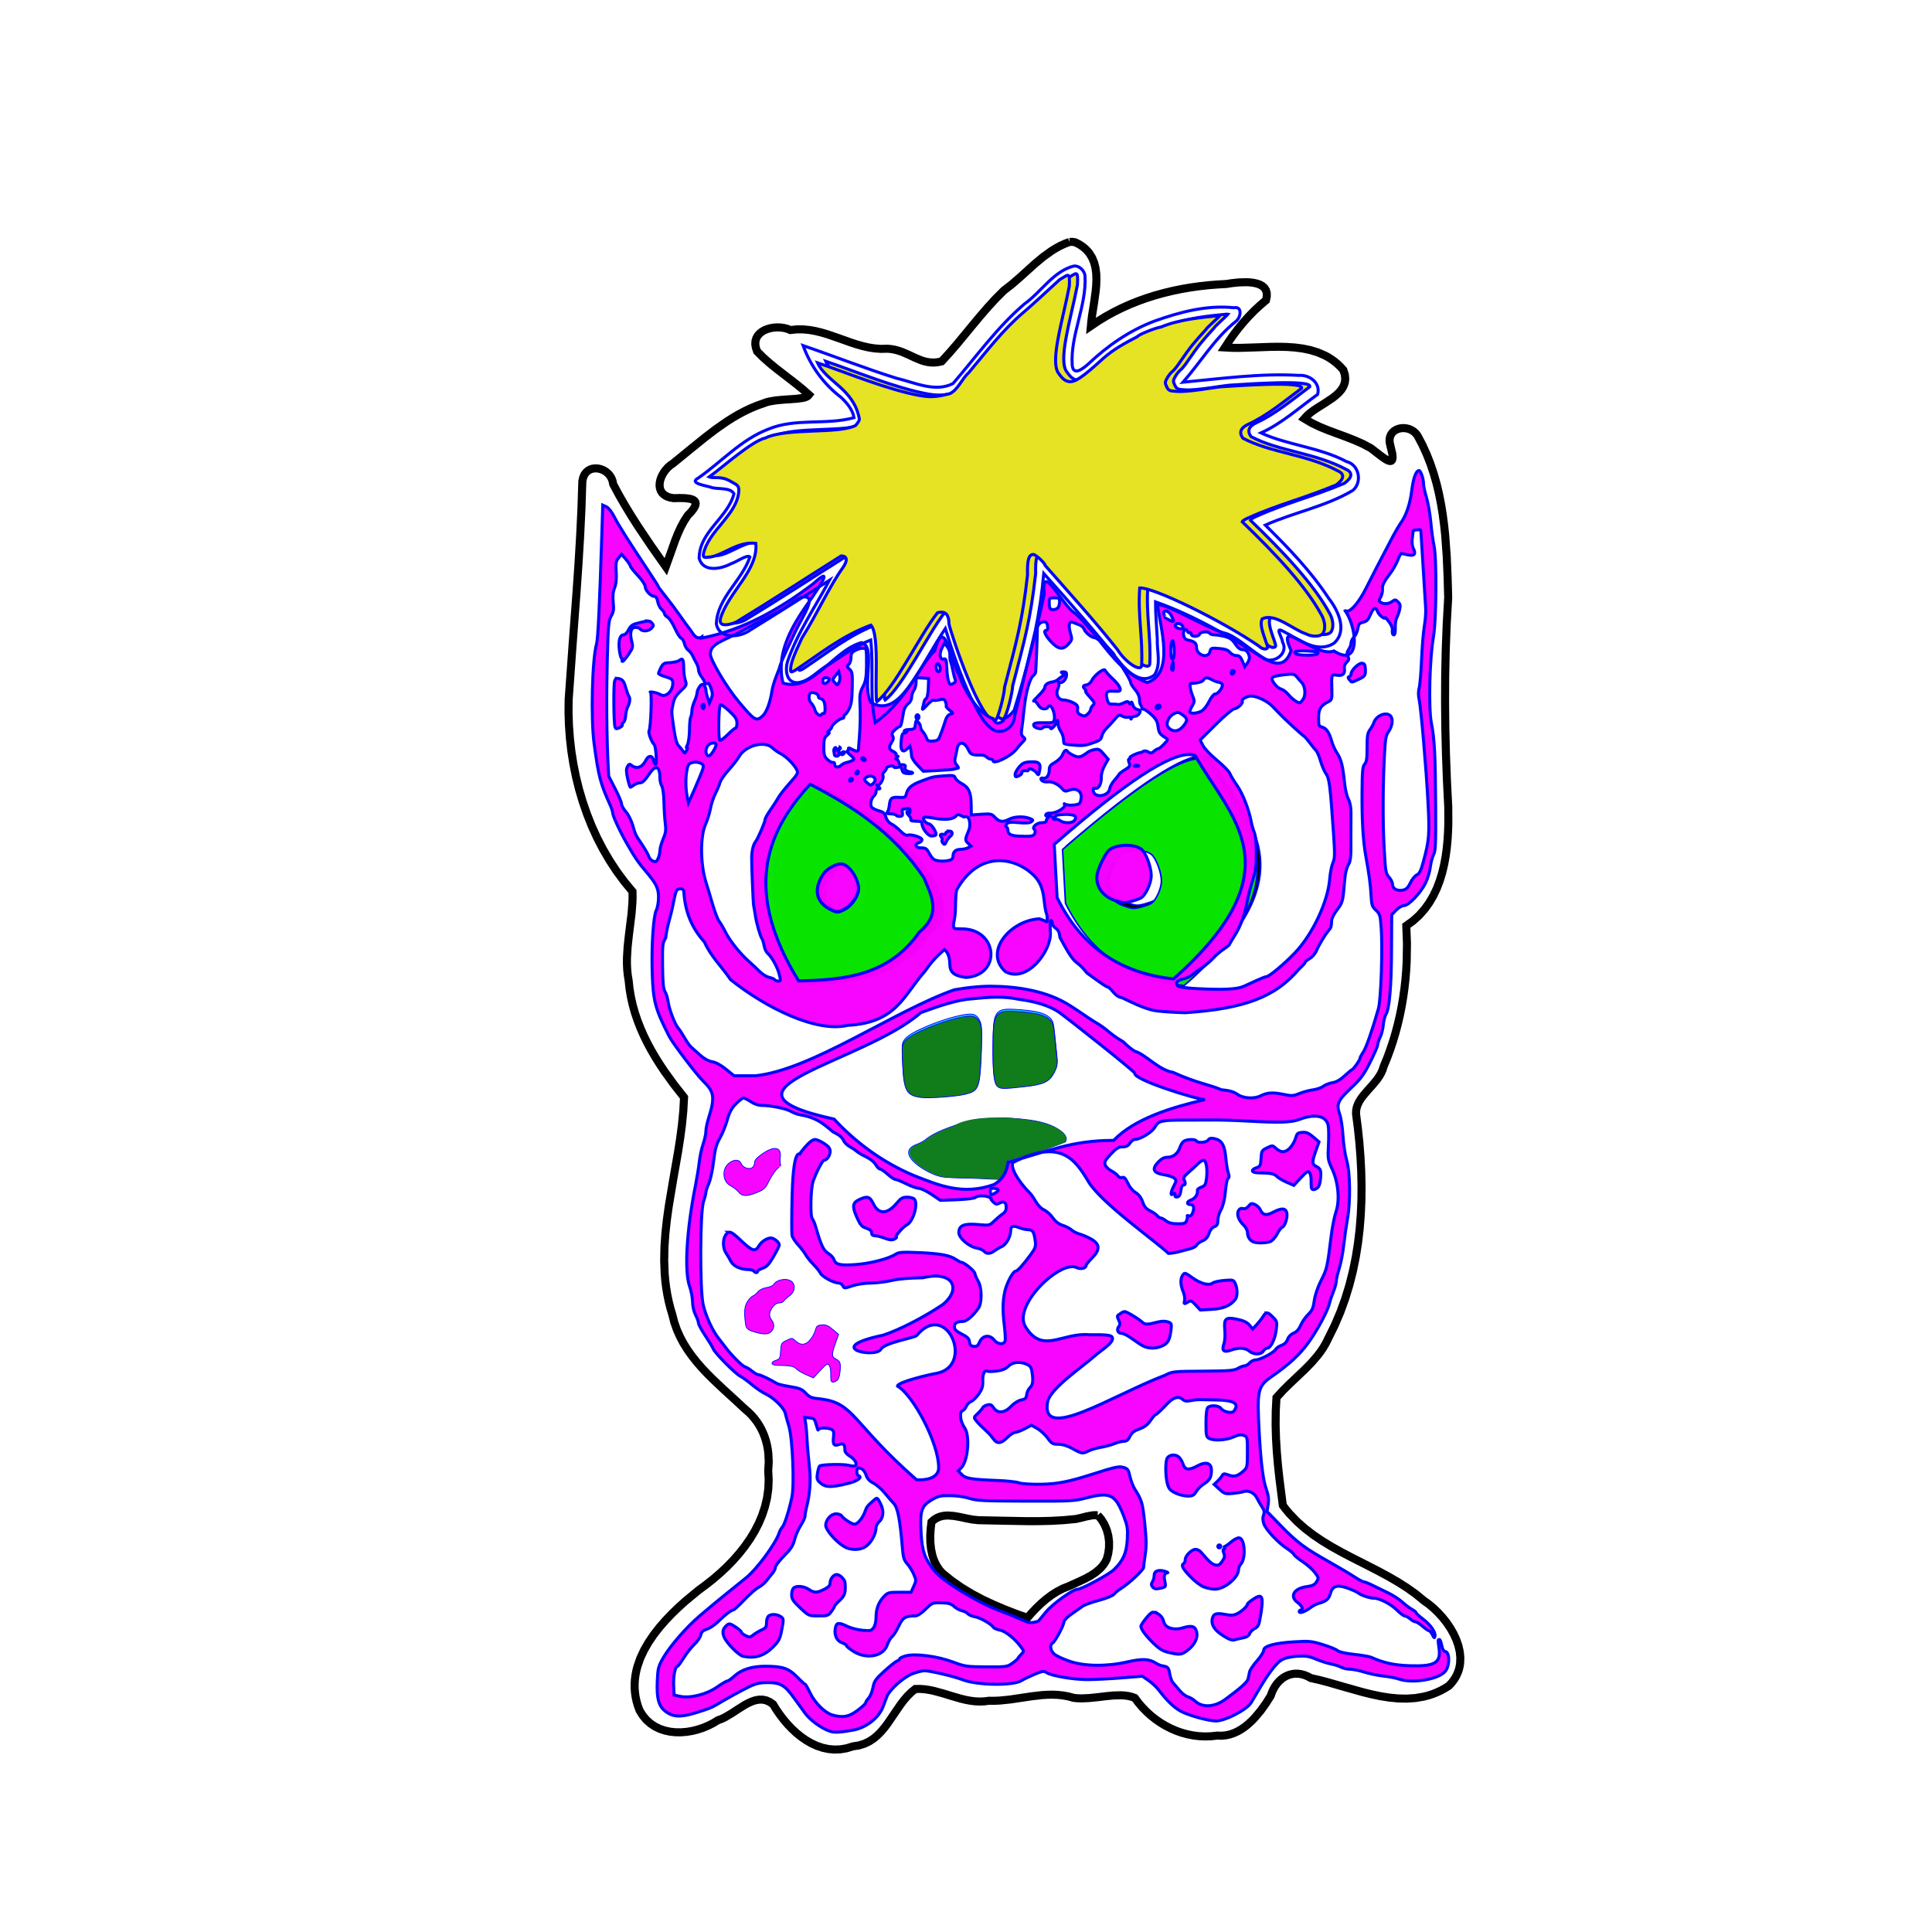 <?xml version="1.0" encoding="UTF-8" standalone="no"?>
<!-- Created with Inkscape (http://www.inkscape.org/) -->

<svg
   width="120.0mm"
   height="120.0mm"
   viewBox="0 0 120.0 120.0"
   version="1.1"
   id="svg5"
   inkscape:version="1.1 (c68e22c387, 2021-05-23)"
   sodipodi:docname="01_Bruce.svg"
   xmlns:inkscape="http://www.inkscape.org/namespaces/inkscape"
   xmlns:sodipodi="http://sodipodi.sourceforge.net/DTD/sodipodi-0.dtd"
   xmlns="http://www.w3.org/2000/svg"
   xmlns:svg="http://www.w3.org/2000/svg">
  <sodipodi:namedview
     id="namedview7"
     pagecolor="#ffffff"
     bordercolor="#666666"
     borderopacity="1.0"
     inkscape:pageshadow="2"
     inkscape:pageopacity="0.0"
     inkscape:pagecheckerboard="0"
     inkscape:document-units="mm"
     showgrid="false"
     inkscape:zoom="0.70710682"
     inkscape:cx="-77.781742"
     inkscape:cy="208.59649"
     inkscape:window-width="1920"
     inkscape:window-height="1017"
     inkscape:window-x="-8"
     inkscape:window-y="-8"
     inkscape:window-maximized="1"
     inkscape:current-layer="g18930"
     inkscape:snap-global="false"
     borderlayer="true"
     showguides="false">
    <inkscape:grid
       spacingx="2.54"
       spacingy="2.54"
       empspacing="1"
       type="xygrid"
       units="mm"
       id="grid18895" />
  </sodipodi:namedview>
  <defs
     id="defs2" />
  <g
     inkscape:label="[fixed] BG"
     inkscape:groupmode="layer"
     id="g18916"
     style="display:inline"
     sodipodi:insensitive="true" />
  <g
     inkscape:label="Edge.Cuts"
     inkscape:groupmode="layer"
     id="g18918"
     style="display:inline"
     sodipodi:insensitive="true">
    <g
       id="g22762">
      <path
         id="path1931"
         style="display:inline;opacity:1;fill:none;fill-opacity:1;stroke:#000000;stroke-width:0.5;stroke-miterlimit:4;stroke-dasharray:none;stroke-opacity:1"
         d="M 66.432 15.027 L 66.133 15.14 L 65.846 15.273 L 65.569 15.424 L 65.301 15.591 L 64.786 15.963 L 64.293 16.373 L 63.333 17.238 L 62.848 17.659 L 62.347 18.048 L 61.83 18.567 L 61.336 19.107 L 60.858 19.661 L 60.389 20.224 L 59.457 21.353 L 58.98 21.907 L 58.488 22.445 L 58.248 22.497 L 58.021 22.518 L 57.803 22.512 L 57.595 22.483 L 57.393 22.435 L 57.196 22.371 L 56.812 22.21 L 56.426 22.029 L 56.026 21.858 L 55.816 21.785 L 55.597 21.725 L 55.367 21.682 L 55.125 21.659 L 54.733 21.669 L 54.348 21.643 L 53.969 21.585 L 53.595 21.5 L 53.225 21.396 L 52.857 21.276 L 52.125 21.015 L 51.391 20.762 L 51.02 20.653 L 50.646 20.562 L 50.267 20.495 L 49.882 20.459 L 49.49 20.458 L 49.09 20.499 L 48.907 20.425 L 48.71 20.374 L 48.504 20.343 L 48.294 20.334 L 48.083 20.345 L 47.876 20.378 L 47.678 20.431 L 47.494 20.505 L 47.327 20.599 L 47.182 20.714 L 47.063 20.849 L 46.976 21.004 L 46.924 21.18 L 46.912 21.375 L 46.945 21.59 L 47.026 21.825 L 47.388 22.188 L 47.775 22.532 L 48.18 22.864 L 48.597 23.188 L 49.438 23.837 L 49.848 24.171 L 50.243 24.519 L 50.188 24.587 L 50.1 24.642 L 49.982 24.686 L 49.838 24.72 L 49.485 24.767 L 49.072 24.798 L 48.631 24.827 L 48.191 24.869 L 47.782 24.937 L 47.599 24.986 L 47.436 25.047 L 47.033 25.189 L 46.64 25.352 L 46.257 25.533 L 45.882 25.731 L 45.516 25.945 L 45.157 26.172 L 44.457 26.659 L 43.777 27.179 L 43.111 27.717 L 41.794 28.79 L 41.636 28.899 L 41.489 29.028 L 41.357 29.172 L 41.24 29.328 L 41.141 29.494 L 41.062 29.665 L 41.006 29.838 L 40.974 30.01 L 40.968 30.178 L 40.991 30.337 L 41.044 30.486 L 41.13 30.62 L 41.251 30.735 L 41.409 30.83 L 41.606 30.9 L 41.844 30.942 L 42.21 30.933 L 42.552 30.942 L 42.847 30.98 L 42.968 31.013 L 43.068 31.058 L 43.144 31.116 L 43.191 31.189 L 43.208 31.278 L 43.19 31.384 L 43.135 31.51 L 43.04 31.656 L 42.901 31.823 L 42.715 32.015 L 42.479 32.382 L 42.275 32.764 L 42.097 33.158 L 41.936 33.561 L 41.646 34.38 L 41.352 35.197 L 40.476 33.954 L 39.625 32.689 L 39.216 32.046 L 38.821 31.396 L 38.443 30.739 L 38.085 30.073 L 38.047 29.875 L 37.978 29.697 L 37.881 29.539 L 37.761 29.403 L 37.623 29.29 L 37.471 29.201 L 37.309 29.137 L 37.143 29.1 L 36.976 29.09 L 36.813 29.109 L 36.659 29.158 L 36.518 29.238 L 36.394 29.35 L 36.291 29.496 L 36.216 29.677 L 36.17 29.894 L 36.115 31.591 L 36.034 33.287 L 35.933 34.984 L 35.817 36.679 L 35.563 40.07 L 35.32 43.458 L 35.313 44.259 L 35.339 45.061 L 35.398 45.863 L 35.489 46.662 L 35.615 47.458 L 35.773 48.246 L 35.966 49.028 L 36.194 49.798 L 36.456 50.557 L 36.752 51.303 L 37.084 52.032 L 37.452 52.743 L 37.856 53.435 L 38.296 54.106 L 38.772 54.753 L 39.285 55.374 L 39.291 55.714 L 39.281 56.055 L 39.228 56.74 L 39.057 58.123 L 38.982 58.818 L 38.941 59.514 L 38.94 59.863 L 38.956 60.211 L 38.99 60.559 L 39.047 60.907 L 39.103 61.422 L 39.188 61.929 L 39.3 62.427 L 39.438 62.916 L 39.6 63.397 L 39.785 63.87 L 39.989 64.334 L 40.213 64.79 L 40.454 65.237 L 40.711 65.677 L 40.982 66.109 L 41.265 66.534 L 41.861 67.36 L 42.487 68.156 L 42.442 68.997 L 42.36 69.839 L 42.249 70.683 L 42.118 71.528 L 41.823 73.219 L 41.539 74.912 L 41.421 75.759 L 41.329 76.605 L 41.27 77.451 L 41.254 78.296 L 41.286 79.14 L 41.324 79.562 L 41.377 79.983 L 41.446 80.404 L 41.532 80.825 L 41.637 81.245 L 41.761 81.664 L 41.882 82.135 L 42.04 82.585 L 42.23 83.015 L 42.449 83.427 L 42.695 83.823 L 42.965 84.204 L 43.255 84.572 L 43.563 84.929 L 43.885 85.275 L 44.219 85.612 L 44.909 86.266 L 45.608 86.904 L 46.294 87.539 L 46.499 87.716 L 46.688 87.906 L 46.861 88.105 L 47.018 88.315 L 47.16 88.533 L 47.286 88.76 L 47.396 88.995 L 47.492 89.236 L 47.572 89.484 L 47.637 89.738 L 47.687 89.997 L 47.722 90.26 L 47.748 90.795 L 47.715 91.34 L 47.745 91.923 L 47.719 92.492 L 47.64 93.047 L 47.512 93.587 L 47.339 94.112 L 47.124 94.621 L 46.87 95.115 L 46.58 95.591 L 46.258 96.051 L 45.908 96.494 L 45.533 96.919 L 45.137 97.325 L 44.722 97.713 L 44.292 98.082 L 43.851 98.431 L 43.402 98.761 L 42.567 99.451 L 42.147 99.83 L 41.733 100.229 L 41.334 100.647 L 40.954 101.084 L 40.602 101.538 L 40.282 102.009 L 40.003 102.495 L 39.77 102.995 L 39.591 103.509 L 39.524 103.77 L 39.472 104.035 L 39.437 104.302 L 39.419 104.571 L 39.419 104.844 L 39.439 105.118 L 39.478 105.395 L 39.538 105.674 L 39.62 105.955 L 39.725 106.238 L 39.922 106.554 L 40.149 106.825 L 40.404 107.052 L 40.682 107.237 L 40.981 107.382 L 41.296 107.488 L 41.625 107.558 L 41.963 107.594 L 42.307 107.596 L 42.654 107.568 L 43.001 107.51 L 43.342 107.425 L 43.676 107.314 L 43.998 107.179 L 44.306 107.022 L 44.595 106.845 L 44.801 106.773 L 45.009 106.675 L 45.431 106.427 L 45.859 106.147 L 46.29 105.879 L 46.507 105.765 L 46.724 105.671 L 46.94 105.603 L 47.157 105.567 L 47.373 105.568 L 47.588 105.613 L 47.803 105.707 L 48.016 105.855 L 48.212 106.174 L 48.428 106.488 L 48.663 106.796 L 48.914 107.093 L 49.183 107.375 L 49.467 107.639 L 49.766 107.881 L 50.079 108.097 L 50.405 108.284 L 50.743 108.439 L 51.092 108.556 L 51.452 108.634 L 51.822 108.668 L 52.2 108.654 L 52.586 108.589 L 52.978 108.469 L 53.35 108.412 L 53.685 108.308 L 53.988 108.164 L 54.263 107.984 L 54.513 107.773 L 54.744 107.536 L 54.958 107.28 L 55.161 107.008 L 55.547 106.439 L 55.936 105.872 L 56.142 105.601 L 56.36 105.347 L 56.596 105.113 L 56.853 104.906 L 57.139 104.902 L 57.424 104.922 L 57.707 104.963 L 57.989 105.021 L 58.551 105.173 L 59.114 105.345 L 59.68 105.509 L 59.965 105.578 L 60.252 105.632 L 60.542 105.67 L 60.834 105.685 L 61.13 105.676 L 61.429 105.637 L 61.762 105.639 L 62.093 105.625 L 62.753 105.558 L 64.063 105.362 L 64.717 105.286 L 65.045 105.265 L 65.373 105.259 L 65.701 105.272 L 66.031 105.308 L 66.362 105.369 L 66.694 105.459 L 66.929 105.482 L 67.169 105.49 L 67.661 105.468 L 68.162 105.417 L 68.663 105.356 L 69.155 105.309 L 69.629 105.297 L 69.857 105.31 L 70.076 105.341 L 70.287 105.39 L 70.487 105.463 L 70.71 105.761 L 70.951 106.044 L 71.21 106.31 L 71.484 106.559 L 71.774 106.788 L 72.077 106.999 L 72.392 107.188 L 72.719 107.356 L 73.055 107.502 L 73.401 107.624 L 73.755 107.721 L 74.115 107.792 L 74.481 107.837 L 74.851 107.854 L 75.224 107.842 L 75.6 107.801 L 75.876 107.809 L 76.144 107.783 L 76.403 107.726 L 76.653 107.639 L 76.894 107.527 L 77.126 107.391 L 77.348 107.234 L 77.561 107.058 L 77.765 106.868 L 77.96 106.665 L 78.321 106.231 L 78.644 105.778 L 78.927 105.329 L 79 105.121 L 79.088 104.926 L 79.191 104.746 L 79.308 104.581 L 79.437 104.432 L 79.579 104.302 L 79.731 104.19 L 79.892 104.099 L 80.063 104.029 L 80.241 103.981 L 80.426 103.956 L 80.617 103.957 L 80.812 103.983 L 81.011 104.036 L 81.213 104.117 L 81.417 104.227 L 81.941 104.346 L 82.472 104.485 L 83.55 104.795 L 84.642 105.102 L 85.191 105.238 L 85.74 105.353 L 86.287 105.44 L 86.833 105.493 L 87.375 105.505 L 87.912 105.469 L 88.443 105.378 L 88.707 105.31 L 88.968 105.226 L 89.227 105.125 L 89.484 105.005 L 89.739 104.868 L 89.991 104.71 L 90.14 104.552 L 90.27 104.388 L 90.382 104.221 L 90.476 104.049 L 90.553 103.874 L 90.614 103.696 L 90.659 103.515 L 90.689 103.332 L 90.705 102.962 L 90.668 102.588 L 90.583 102.214 L 90.454 101.843 L 90.287 101.48 L 90.086 101.127 L 89.856 100.788 L 89.602 100.466 L 89.329 100.166 L 89.042 99.889 L 88.746 99.641 L 88.446 99.425 L 87.931 99.005 L 87.39 98.62 L 86.83 98.264 L 86.253 97.929 L 85.664 97.611 L 85.068 97.303 L 83.872 96.696 L 83.281 96.384 L 82.7 96.06 L 82.134 95.716 L 81.587 95.347 L 81.063 94.947 L 80.567 94.51 L 80.104 94.03 L 79.886 93.773 L 79.678 93.502 L 79.466 91.837 L 79.376 91.002 L 79.304 90.165 L 79.254 89.328 L 79.23 88.488 L 79.239 87.648 L 79.283 86.807 L 79.697 86.353 L 80.136 85.921 L 81.03 85.075 L 81.458 84.639 L 81.854 84.178 L 82.036 83.935 L 82.205 83.681 L 82.359 83.416 L 82.497 83.136 L 82.895 82.331 L 83.246 81.509 L 83.551 80.672 L 83.811 79.822 L 84.03 78.959 L 84.208 78.087 L 84.348 77.206 L 84.453 76.318 L 84.522 75.425 L 84.561 74.53 L 84.568 73.632 L 84.548 72.735 L 84.501 71.839 L 84.431 70.947 L 84.338 70.061 L 84.225 69.181 L 84.232 68.973 L 84.271 68.775 L 84.338 68.587 L 84.43 68.405 L 84.541 68.229 L 84.668 68.057 L 84.955 67.719 L 85.258 67.382 L 85.544 67.032 L 85.671 66.848 L 85.781 66.657 L 85.872 66.457 L 85.938 66.247 L 86.15 65.73 L 86.344 65.205 L 86.522 64.674 L 86.682 64.136 L 86.825 63.594 L 86.952 63.047 L 87.062 62.497 L 87.155 61.944 L 87.233 61.388 L 87.295 60.831 L 87.341 60.273 L 87.372 59.716 L 87.389 58.603 L 87.347 57.5 L 87.773 57.191 L 88.152 56.847 L 88.486 56.47 L 88.777 56.065 L 89.029 55.633 L 89.245 55.179 L 89.425 54.706 L 89.575 54.217 L 89.695 53.715 L 89.79 53.204 L 89.86 52.688 L 89.91 52.168 L 89.942 51.649 L 89.958 51.133 L 89.954 50.128 L 89.873 48.502 L 89.812 46.876 L 89.772 45.249 L 89.756 43.623 L 89.763 41.997 L 89.797 40.371 L 89.859 38.745 L 89.95 37.119 L 89.914 35.834 L 89.858 34.538 L 89.763 33.24 L 89.694 32.594 L 89.609 31.95 L 89.505 31.311 L 89.38 30.678 L 89.231 30.051 L 89.055 29.432 L 88.852 28.823 L 88.617 28.223 L 88.35 27.635 L 88.046 27.06 L 87.935 26.916 L 87.805 26.799 L 87.66 26.708 L 87.506 26.643 L 87.346 26.604 L 87.184 26.589 L 87.024 26.598 L 86.871 26.63 L 86.727 26.686 L 86.599 26.763 L 86.488 26.863 L 86.4 26.984 L 86.339 27.125 L 86.309 27.287 L 86.313 27.468 L 86.356 27.668 L 86.475 28.17 L 86.496 28.346 L 86.492 28.477 L 86.465 28.567 L 86.418 28.618 L 86.351 28.635 L 86.267 28.621 L 86.167 28.58 L 86.052 28.516 L 85.786 28.331 L 85.152 27.84 L 84.654 27.573 L 84.129 27.341 L 83.589 27.13 L 83.043 26.929 L 82.503 26.728 L 81.978 26.514 L 81.479 26.276 L 81.016 26.002 L 81.176 25.825 L 81.365 25.657 L 81.578 25.498 L 81.808 25.343 L 82.291 25.039 L 82.762 24.725 L 82.975 24.558 L 83.165 24.382 L 83.325 24.194 L 83.448 23.991 L 83.528 23.771 L 83.557 23.531 L 83.529 23.269 L 83.438 22.983 L 83.265 22.791 L 83.084 22.616 L 82.895 22.458 L 82.699 22.316 L 82.496 22.188 L 82.286 22.074 L 81.85 21.887 L 81.394 21.747 L 80.921 21.648 L 80.435 21.585 L 79.94 21.55 L 79.439 21.538 L 78.937 21.544 L 77.94 21.579 L 76.979 21.608 L 76.521 21.604 L 76.083 21.58 L 76.353 21.167 L 76.637 20.765 L 76.934 20.376 L 77.246 20 L 77.572 19.639 L 77.911 19.293 L 78.265 18.963 L 78.633 18.65 L 78.682 18.406 L 78.68 18.199 L 78.629 18.024 L 78.538 17.881 L 78.409 17.767 L 78.251 17.677 L 78.066 17.612 L 77.862 17.567 L 77.643 17.539 L 77.415 17.528 L 76.954 17.541 L 76.522 17.585 L 76.163 17.64 L 75.608 17.671 L 75.052 17.716 L 74.498 17.778 L 73.945 17.855 L 73.395 17.95 L 72.849 18.062 L 72.307 18.192 L 71.769 18.34 L 71.238 18.507 L 70.714 18.693 L 70.197 18.899 L 69.689 19.126 L 69.19 19.374 L 68.701 19.643 L 68.224 19.934 L 67.758 20.248 L 67.789 19.914 L 67.835 19.564 L 67.95 18.834 L 68.054 18.086 L 68.088 17.714 L 68.101 17.347 L 68.089 16.99 L 68.044 16.646 L 67.961 16.319 L 67.835 16.011 L 67.659 15.726 L 67.55 15.594 L 67.427 15.468 L 67.289 15.351 L 67.134 15.241 L 66.963 15.139 L 66.773 15.047 L 66.603 15.021 L 66.432 15.027 L 66.432 15.027"
         sodipodi:nodetypes="ccccccccccccccccccccccccccccccccccccccccccccccccccccccccccccccccccccccccccccccccccccccccccccccccccccc" />
      <path
         d="M 68.18 94.116 L 68.304 94.246 L 68.415 94.385 L 68.603 94.692 L 68.744 95.027 L 68.838 95.382 L 68.885 95.748 L 68.884 96.118 L 68.837 96.481 L 68.744 96.831 L 68.66 96.999 L 68.562 97.155 L 68.45 97.299 L 68.326 97.432 L 68.048 97.668 L 67.738 97.872 L 67.407 98.051 L 67.066 98.213 L 66.397 98.516 L 66.017 98.668 L 65.653 98.858 L 65.306 99.079 L 64.976 99.326 L 64.662 99.596 L 64.364 99.882 L 64.081 100.18 L 63.813 100.486 L 63.111 100.233 L 62.41 99.963 L 61.716 99.669 L 61.034 99.349 L 60.368 98.996 L 59.725 98.608 L 59.108 98.179 L 58.524 97.704 L 58.381 97.545 L 58.256 97.375 L 58.148 97.197 L 58.056 97.011 L 57.978 96.818 L 57.915 96.619 L 57.828 96.209 L 57.785 95.787 L 57.781 95.362 L 57.807 94.942 L 57.856 94.534 L 58.009 94.398 L 58.17 94.293 L 58.338 94.218 L 58.512 94.167 L 58.692 94.139 L 58.876 94.13 L 59.254 94.159 L 59.639 94.227 L 60.025 94.31 L 60.404 94.383 L 60.769 94.422 L 62.284 94.454 L 63.801 94.482 L 64.56 94.481 L 65.317 94.462 L 66.073 94.419 L 66.826 94.347 L 67.162 94.272 L 67.498 94.186 L 67.836 94.123 L 68.007 94.11 L 68.18 94.116 L 68.18 94.116"
         style="display:inline;opacity:1;fill:none;fill-opacity:1;stroke:#000000;stroke-width:0.5;stroke-miterlimit:4;stroke-dasharray:none;stroke-opacity:1"
         id="path22513" />
    </g>
  </g>
  <g
     inkscape:label="B.Cu"
     inkscape:groupmode="layer"
     id="g18920"
     style="display:inline"
     sodipodi:insensitive="true" />
  <g
     inkscape:label="B.Mask"
     inkscape:groupmode="layer"
     id="g18922"
     style="display:inline;opacity:1"
     sodipodi:insensitive="true">
    <g
       id="g8294"
       transform="matrix(0.983,0,0,0.991,-348.877,10.043)">
      <path
         id="path7347"
         style="opacity:0.989;fill:#000000;fill-opacity:1;stroke:#0000ff;stroke-width:0.378;stroke-linecap:round;stroke-linejoin:round;stroke-miterlimit:4;stroke-dasharray:none;stroke-opacity:1"
         d="m 1534.422,147.432 c -11.121,11.76 -16.078,25.89 -2.828,47.023 11.115,-0.222 21.936,-1.251 29.344,-11.668 5.415,-4.36 2.946,-8.722 1.06,-13.082 -7.471,-10.866 -17.309,-16.999 -27.576,-22.273 z m 7.467,19.041 c 2.062,0 4.756,4.22 4.188,6.561 -0.384,1.582 -1.868,3.477 -3.291,4.203 -1.711,0.873 -1.955,0.87 -3.666,-0.019 -3.405,-1.77 -3.926,-4.774 -1.459,-8.406 0.762,-1.122 2.96,-2.338 4.229,-2.338 z"
         transform="scale(0.265)" />
      <path
         id="path7740"
         style="opacity:0.989;fill:#000000;fill-opacity:1;stroke:#0000ff;stroke-width:0.378;stroke-linecap:round;stroke-linejoin:round;stroke-miterlimit:4;stroke-dasharray:none;stroke-opacity:1"
         d="m 1626.211,140.443 c -4.834,0.007 -14.9,6.17 -32.746,21.484 l 0.707,12.729 c 5.44,10.913 14.366,17.953 28.285,19.445 30.225,-26.399 13.697,-38.664 5.303,-53.387 -0.441,-0.179 -0.955,-0.272 -1.549,-0.271 z m -15.244,21.701 c 1.456,-0.005 2.882,0.303 3.695,0.943 1.078,0.848 2.349,4.167 2.379,6.213 0.028,1.885 -1.377,4.864 -2.578,5.465 -0.448,0.224 -1.439,0.571 -2.203,0.77 -1.828,0.476 -2.103,0.457 -4.299,-0.301 -2.868,-0.99 -4.541,-3.553 -4.045,-6.195 0.293,-1.56 1.966,-4.926 2.834,-5.699 0.879,-0.783 2.567,-1.19 4.217,-1.195 z"
         transform="scale(0.265)" />
    </g>
  </g>
  <g
     inkscape:label="B.SilkS"
     inkscape:groupmode="layer"
     id="g18924"
     style="display:inline"
     sodipodi:insensitive="true" />
  <g
     inkscape:label="F.Cu"
     inkscape:groupmode="layer"
     id="g18926"
     style="display:inline"
     sodipodi:insensitive="true">
    <path
       style="display:inline;fill:#e5e323;fill-opacity:1;fill-rule:evenodd;stroke:#0000ff;stroke-width:0.05mm"
       d="m 76.266,19.522 c -0.101,0.129 -0.854,0.778 -0.854,0.847 -0.711,0.779 -0.967,1.077 -1.591,1.989 -0.183,0.276 -0.404,0.553 -0.49,0.615 -0.086,0.062 -0.232,0.241 -0.323,0.398 -0.147,0.252 -0.152,0.316 -0.039,0.551 0.117,0.244 0.174,0.269 0.672,0.295 0.749,0.039 2.313,-0.267 2.752,-0.294 1.118,-0.068 5.113,-0.358 4.962,0.097 -1.062,0.792 -2.151,1.702 -3.298,2.227 -0.49,0.217 -0.612,0.519 -0.353,0.873 1.739,0.92 3.943,0.991 5.891,2.026 0.438,0.196 0.407,0.508 -0.087,0.871 -1.911,0.812 -3.647,1.228 -5.436,2.04 -0.206,0.082 -0.39,0.195 -0.409,0.253 2,1.93 3.924,3.943 4.943,5.822 0.212,0.391 0.24,0.881 0.064,1.121 -0.151,0.207 -0.688,0.218 -1.045,0.022 -0.826,-0.273 -1.957,-1.338 -2.731,-0.925 -0.1,0.26 -0.06,0.547 0.168,1.194 0.223,0.635 0.223,0.636 0.033,0.667 -0.11,0.018 -0.28,-0.06 -0.403,-0.184 -2.309,-1.583 -6.56,-3.661 -7.396,-3.605 -0.127,1.73 0.205,3.126 0.116,4.844 -0.096,0.379 -1.022,-0.247 -1.498,-1.013 -1.421,-1.788 -2.857,-3.365 -4.493,-5.229 0,-0.136 -0.585,-0.681 -0.731,-0.681 -0.287,0 -0.387,0.351 -0.363,1.274 -0.325,2.893 -0.67,4.076 -1.428,6.98 0,0.373 -0.385,1.954 -0.577,2.057 -0.882,0.191 -2.706,-5.248 -2.875,-5.999 0,-0.485 -0.153,-0.728 -0.457,-0.728 -0.153,0 -0.278,0.031 -0.278,0.069 -1.085,1.38 -2.643,4.656 -3.75,5.494 -0.035,-0.036 -0.051,-0.846 -0.034,-1.8 0.031,-1.805 -0.064,-2.659 -0.33,-2.959 -1.877,0.702 -3.215,1.827 -4.728,2.822 -0.244,0.122 -0.257,0.118 -0.257,-0.081 0,-0.341 0.16,-0.784 0.699,-1.937 0.956,-1.521 1.698,-3.189 2.525,-4.343 0.335,-0.467 0.303,-0.758 -0.085,-0.758 -2.43,1.53 -4.36,2.795 -6.373,4.017 -0.085,0.074 -0.327,0.174 -0.539,0.222 -0.475,0.107 -0.664,-0.012 -0.582,-0.366 0.497,-1.633 2.355,-2.986 2.194,-4.654 -1.09,-0.148 -1.998,0.71 -2.81,0.845 -0.426,0.05 -0.452,0.041 -0.452,-0.157 0.29,-1.488 2.126,-2.442 2.206,-3.962 -1.8e-4,-0.281 -0.046,-0.334 -0.484,-0.563 -0.634,-0.387 -1.052,-0.166 -1.354,-0.292 0.858,-0.618 2.625,-2.218 3.494,-2.42 1.343,-0.639 4.484,-0.232 5.589,-0.769 0.178,-0.19 0.269,-0.364 0.234,-0.448 -0.362,-1.852 -2.058,-2.276 -2.587,-3.447 v 0 c 1.798,0.606 4.364,1.68 6.388,2.039 0.769,0.136 1.234,0.02 1.827,-0.126 0.504,-0.242 0.748,-0.923 1.178,-1.311 1.085,-1.287 2.113,-2.657 3.403,-3.744 0.311,-0.258 1.437,-1.283 2.237,-2.026 0.535,-0.295 0.652,-0.56 0.601,0.412 -0.232,1.199 -0.498,2.154 -0.713,3.332 -0.191,1.041 -0.185,1.729 0.018,2.031 0.248,0.37 0.433,0.523 0.674,0.558 h -1.2e-4 c 0.371,0.055 0.84,-0.263 2.14,-1.452 0.658,-0.573 1.31,-0.925 2.111,-1.342 0.043,-0.113 1.108,-0.543 1.47,-0.598 1.085,-0.454 2.392,-0.586 3.584,-0.701 z"
       id="path7127-0"
       sodipodi:nodetypes="cccscsscccccccccsccsscccccsccccscccccsccccsccccccccccccsccccccsccccccc" />
    <path
       d="m 62.621,62.682 c 0.198,-0.005 0.437,0.009 0.727,0.032 1.063,0.084 1.512,0.203 1.841,0.486 0.208,0.179 0.247,0.308 0.322,1.075 0.047,0.48 0.109,1.079 0.137,1.332 0.041,0.369 0.009,0.541 -0.161,0.871 -0.305,0.59 -0.658,0.759 -1.867,0.892 v -5.28e-4 c -1.315,0.145 -1.449,0.145 -1.654,-0.005 -0.232,-0.17 -0.308,-0.86 -0.29,-2.632 0.016,-1.637 0.089,-2.028 0.945,-2.052 v 1.6e-5 m -2.329,0.305 c 0.345,0 0.593,0.283 0.659,0.752 0.031,0.218 0.022,1.082 -0.02,1.919 -0.09,1.807 -0.167,1.98 -0.974,2.18 -0.59,0.146 -2.283,0.268 -2.773,0.199 -0.886,-0.123 -1.045,-0.413 -1.119,-2.044 -0.054,-1.206 -0.053,-1.217 0.181,-1.495 0.443,-0.527 3.079,-1.512 4.046,-1.512 m 2.101,6.446 c 1.387,0.088 2.715,0.177 3.578,0.882 0.275,0.232 0.333,0.501 0.17,0.624 -1.303,0.525 -2.537,0.849 -3.389,1.083 -0.05,0.014 -0.176,0.046 -0.204,0.094 -0.124,0.209 -0.068,0.462 -0.295,0.851 l -0.259,0.287 -1.671,-0.073 c -0.816,-0.005 -1.619,-0.041 -1.784,-0.081 -0.836,-0.108 -3.084,-1.455 -1.621,-2.012 0.197,-0.069 0.442,-0.197 0.543,-0.283 0.339,-0.29 0.913,-0.577 1.7,-0.85 1.205,-0.417 1.344,-0.444 2.595,-0.499 0.264,-0.012 0.471,-0.019 0.637,-0.022"
       style="display:inline;opacity:0.98;fill:#11c9ff;fill-opacity:1;fill-rule:evenodd;stroke:#0000ff;stroke-width:0.013mm"
       id="path2728"
       sodipodi:nodetypes="ccscccccccccccsccccccccsscccccccsc" />
  </g>
  <g
     inkscape:label="F.Mask"
     inkscape:groupmode="layer"
     id="g18928"
     style="display:inline"
     sodipodi:insensitive="true">
    <path
       style="display:inline;opacity:1;fill:#e5e323;fill-opacity:1;fill-rule:evenodd;stroke:#0000ff;stroke-width:0.05mm"
       d="m 75.76,19.619 c -0.101,0.129 -0.854,0.778 -0.854,0.847 -0.711,0.779 -0.967,1.077 -1.591,1.989 -0.183,0.276 -0.404,0.553 -0.49,0.615 -0.086,0.062 -0.232,0.241 -0.323,0.398 -0.147,0.252 -0.152,0.316 -0.039,0.551 0.117,0.244 0.174,0.269 0.672,0.295 0.749,0.039 2.313,-0.267 2.752,-0.294 1.118,-0.068 5.113,-0.358 4.962,0.097 -1.062,0.792 -2.151,1.702 -3.298,2.227 -0.49,0.217 -0.612,0.519 -0.353,0.873 1.739,0.92 3.943,0.991 5.891,2.026 0.438,0.196 0.407,0.508 -0.087,0.871 -1.911,0.812 -3.647,1.228 -5.436,2.04 -0.206,0.082 -0.39,0.195 -0.409,0.253 2,1.93 3.924,3.943 4.943,5.822 0.212,0.391 0.24,0.881 0.064,1.121 -0.151,0.207 -0.688,0.218 -1.045,0.022 -0.826,-0.273 -1.957,-1.338 -2.731,-0.925 -0.1,0.26 -0.06,0.547 0.168,1.194 0.223,0.635 0.223,0.636 0.033,0.667 -0.11,0.018 -0.28,-0.06 -0.403,-0.184 -2.309,-1.583 -6.56,-3.661 -7.396,-3.605 -0.127,1.73 0.205,3.126 0.116,4.844 -0.096,0.379 -1.022,-0.247 -1.498,-1.013 -1.421,-1.788 -2.857,-3.365 -4.493,-5.229 0,-0.136 -0.585,-0.681 -0.731,-0.681 -0.287,0 -0.387,0.351 -0.363,1.274 -0.325,2.893 -0.67,4.076 -1.428,6.98 0,0.373 -0.385,1.954 -0.577,2.057 -0.882,0.191 -2.706,-5.248 -2.875,-5.999 0,-0.485 -0.153,-0.728 -0.457,-0.728 -0.153,0 -0.278,0.031 -0.278,0.069 -1.085,1.38 -2.643,4.656 -3.75,5.494 -0.035,-0.036 -0.051,-0.846 -0.034,-1.8 0.031,-1.805 -0.064,-2.659 -0.33,-2.959 -1.877,0.702 -3.215,1.827 -4.728,2.822 -0.244,0.122 -0.257,0.118 -0.257,-0.081 0,-0.341 0.16,-0.784 0.699,-1.937 0.956,-1.521 1.698,-3.189 2.525,-4.343 0.335,-0.467 0.303,-0.758 -0.085,-0.758 -2.43,1.53 -4.36,2.795 -6.373,4.017 -0.085,0.074 -0.327,0.174 -0.539,0.222 -0.475,0.107 -0.664,-0.012 -0.582,-0.366 0.497,-1.633 2.355,-2.986 2.194,-4.654 -1.09,-0.148 -1.998,0.71 -2.81,0.845 -0.426,0.05 -0.452,0.041 -0.452,-0.157 0.29,-1.488 2.126,-2.442 2.206,-3.962 -1.8e-4,-0.281 -0.046,-0.334 -0.484,-0.563 -0.634,-0.387 -1.052,-0.166 -1.354,-0.292 0.858,-0.618 2.625,-2.218 3.494,-2.42 1.343,-0.639 4.484,-0.232 5.589,-0.769 0.178,-0.19 0.269,-0.364 0.234,-0.448 -0.362,-1.852 -2.058,-2.276 -2.587,-3.447 v 0 c 1.798,0.606 4.364,1.68 6.388,2.039 0.769,0.136 1.234,0.02 1.827,-0.126 0.504,-0.242 0.748,-0.923 1.178,-1.311 1.085,-1.287 2.113,-2.657 3.403,-3.744 0.311,-0.258 1.437,-1.283 2.237,-2.026 0.535,-0.295 0.652,-0.56 0.601,0.412 -0.232,1.199 -0.498,2.154 -0.713,3.332 -0.191,1.041 -0.185,1.729 0.018,2.031 0.248,0.37 0.433,0.523 0.674,0.558 h -1.2e-4 c 0.371,0.055 0.84,-0.263 2.14,-1.452 0.658,-0.573 1.31,-0.925 2.111,-1.342 0.043,-0.113 1.108,-0.543 1.47,-0.598 1.085,-0.454 2.392,-0.586 3.584,-0.701 z"
       id="path7127"
       sodipodi:nodetypes="cccscsscccccccccsccsscccccsccccscccccsccccsccccccccccccsccccccsccccccc" />
    <g
       id="g8294-8"
       transform="matrix(0.983,0,0,0.991,-349.093,10.24)"
       style="display:inline;opacity:1;fill:#09e500;fill-opacity:1">
      <path
         id="path7347-1"
         style="opacity:0.989;fill:#09e500;fill-opacity:1;stroke:#0000ff;stroke-width:0.1;stroke-linecap:round;stroke-linejoin:round;stroke-miterlimit:4;stroke-dasharray:none;stroke-opacity:1"
         d="m 406.316,38.819 c -2.942,3.111 -4.254,6.85 -0.748,12.442 2.941,-0.059 5.804,-0.331 7.764,-3.087 1.433,-1.154 0.779,-2.308 0.281,-3.461 -1.977,-2.875 -4.58,-4.498 -7.296,-5.893 z m 1.976,5.038 c 0.546,0 1.258,1.117 1.108,1.736 -0.102,0.419 -0.494,0.92 -0.871,1.112 -0.453,0.231 -0.517,0.23 -0.97,-0.005 -0.901,-0.468 -1.039,-1.263 -0.386,-2.224 0.202,-0.297 0.783,-0.619 1.119,-0.619 z"
         sodipodi:nodetypes="cccccsscccss" />
      <path
         id="path7740-92"
         style="opacity:0.989;fill:#09e500;fill-opacity:1;stroke:#0000ff;stroke-width:0.378;stroke-linecap:round;stroke-linejoin:round;stroke-miterlimit:4;stroke-dasharray:none;stroke-opacity:1"
         d="m 1626.211,140.443 c -4.834,0.007 -14.9,6.17 -32.746,21.484 l 0.707,12.729 c 5.44,10.913 14.366,17.953 28.285,19.445 30.225,-26.399 13.697,-38.664 5.303,-53.387 -0.441,-0.179 -0.955,-0.272 -1.549,-0.271 z m -15.244,21.701 c 1.456,-0.005 2.882,0.303 3.695,0.943 1.078,0.848 2.349,4.167 2.379,6.213 0.028,1.885 -1.377,4.864 -2.578,5.465 -0.448,0.224 -1.439,0.571 -2.203,0.77 -1.828,0.476 -2.103,0.457 -4.299,-0.301 -2.868,-0.99 -4.541,-3.553 -4.045,-6.195 0.293,-1.56 1.966,-4.926 2.834,-5.699 0.879,-0.783 2.567,-1.19 4.217,-1.195 z"
         transform="scale(0.265)"
         sodipodi:nodetypes="ccccccsscssssss" />
    </g>
    <path
       d="m 62.623,62.811 c 0.198,-0.005 0.437,0.009 0.727,0.032 1.063,0.084 1.512,0.203 1.841,0.486 0.208,0.179 0.247,0.308 0.322,1.075 0.047,0.48 0.109,1.079 0.137,1.332 0.041,0.369 0.009,0.541 -0.161,0.871 -0.305,0.59 -0.658,0.759 -1.867,0.892 v -5.28e-4 c -1.315,0.145 -1.449,0.145 -1.654,-0.005 -0.232,-0.17 -0.308,-0.86 -0.29,-2.632 0.016,-1.637 0.089,-2.028 0.945,-2.052 v 1.6e-5 m -2.329,0.305 c 0.345,0 0.593,0.283 0.659,0.752 0.031,0.218 0.022,1.082 -0.02,1.919 -0.09,1.807 -0.167,1.98 -0.974,2.18 -0.59,0.146 -2.283,0.268 -2.773,0.199 -0.886,-0.123 -1.045,-0.413 -1.119,-2.044 -0.054,-1.206 -0.053,-1.217 0.181,-1.495 0.443,-0.527 3.079,-1.512 4.046,-1.512"
       style="display:inline;opacity:0.98;fill:#117a16;fill-opacity:1;fill-rule:evenodd;stroke:#0000ff;stroke-width:0.013mm"
       id="path2728-1"
       sodipodi:nodetypes="ccscccccccccccsccccc" />
    <path
       d="m 66.204,70.934 c -1.303,0.525 -2.537,0.849 -3.389,1.083 -0.05,0.014 -0.176,0.046 -0.204,0.094 -0.124,0.209 -0.068,0.462 -0.295,0.851 l -0.259,0.287 -1.671,-0.073 c -0.816,-0.005 -1.619,-0.041 -1.784,-0.081 -0.836,-0.108 -3.084,-1.455 -1.621,-2.012 0.197,-0.069 0.441,-0.197 0.543,-0.283 0.339,-0.29 0.913,-0.577 1.7,-0.85 1.334,-1.013 7.394,-0.537 6.979,0.984 z"
       style="display:inline;opacity:0.98;fill:#117c1b;fill-opacity:1;fill-rule:evenodd;stroke:#0000ff;stroke-width:0.001mm"
       id="path11676"
       sodipodi:nodetypes="csccccccccc" />
  </g>
  <g
     inkscape:label="F.SilkS"
     inkscape:groupmode="layer"
     id="g18930"
     style="display:inline;opacity:0.98">
    <path
       id="path21932-9"
       style="fill:#f800ff;fill-opacity:1;fill-rule:evenodd;stroke:#0000ff;stroke-width:0.05mm"
       d="m 88.139,29.228 c -0.187,0 -0.357,0.465 -0.452,1.235 -0.105,0.845 -0.342,1.545 -0.687,2.028 -0.108,0.152 -0.316,0.503 -0.463,0.781 -0.831,1.582 -1.364,2.61 -1.689,3.263 -0.406,0.815 -0.909,1.426 -1.172,1.423 -0.04,-5.27e-4 -0.08,-0.008 -0.119,-0.02 l -0.001,5.16e-4 c 0.293,0.43 0.503,1.066 0.553,1.62 0.093,-0.096 0.192,-0.312 0.223,-0.497 0.05,-0.299 0.103,-0.363 0.336,-0.414 0.215,-0.047 0.314,-0.15 0.449,-0.466 0.196,-0.456 0.329,-0.509 0.454,-0.18 0.08,0.209 0.461,0.506 0.461,0.359 0,-0.037 0.104,0.075 0.232,0.248 0.128,0.173 0.226,0.377 0.219,0.454 -0.024,0.257 0.007,0.369 0.102,0.369 0.053,0 0.088,-0.192 0.079,-0.438 -0.009,-0.241 0.031,-0.521 0.088,-0.621 0.057,-0.1 0.138,-0.324 0.179,-0.499 0.06,-0.253 0.041,-0.352 -0.094,-0.486 -0.154,-0.154 -0.186,-0.156 -0.369,-0.027 -0.226,0.158 -0.508,0.179 -0.707,0.053 -0.116,-0.073 -0.117,-0.117 -0.004,-0.328 0.071,-0.134 0.121,-0.346 0.111,-0.472 -0.022,-0.268 0.071,-0.46 0.485,-1.003 0.166,-0.218 0.374,-0.585 0.463,-0.815 0.088,-0.231 0.185,-0.419 0.217,-0.418 0.031,0.001 0.214,0.039 0.407,0.084 0.409,0.095 0.531,-0.049 0.341,-0.403 -0.069,-0.128 -0.093,-0.373 -0.063,-0.614 0.028,-0.221 0.053,-0.432 0.056,-0.47 0.004,-0.061 0.45,-0.104 0.473,-0.046 0.005,0.013 0.069,1.016 0.142,2.229 0.073,1.213 0.146,2.397 0.163,2.631 0.017,0.234 -0.021,0.73 -0.084,1.103 -0.063,0.373 -0.141,1.319 -0.173,2.104 -0.032,0.784 -0.099,1.566 -0.148,1.737 -0.055,0.191 -0.057,0.452 -0.007,0.678 0.118,0.526 0.444,4.294 0.557,6.453 0.103,1.951 0.074,2.307 -0.284,3.635 -0.157,0.583 -0.247,0.767 -0.414,0.843 -0.118,0.054 -0.297,0.274 -0.398,0.49 -0.139,0.296 -0.252,0.408 -0.458,0.453 -0.355,0.078 -0.652,-0.084 -0.652,-0.356 0,-0.117 -0.097,-0.318 -0.216,-0.446 -0.199,-0.215 -0.222,-0.346 -0.299,-1.737 -0.091,-1.656 -0.088,-3.753 0.008,-5.732 0.052,-1.072 0.093,-1.33 0.245,-1.545 0.261,-0.368 0.318,-0.822 0.127,-1.013 -0.267,-0.267 -0.885,-0.006 -1.024,0.431 -0.034,0.106 -0.143,0.303 -0.242,0.438 -0.15,0.203 -0.18,0.39 -0.178,1.104 0.002,0.674 -0.03,0.897 -0.149,1.029 -0.128,0.142 -0.154,0.422 -0.164,1.792 -0.012,1.699 0.064,2.992 0.233,3.921 0.208,1.146 0.292,1.771 0.327,2.432 0.032,0.612 0.064,0.708 0.303,0.932 0.247,0.231 0.271,0.315 0.329,1.13 0.091,1.293 -0.017,4.424 -0.172,4.973 -0.369,1.309 -0.757,2.423 -0.941,2.701 -0.114,0.171 -0.207,0.349 -0.207,0.394 0,0.109 -0.389,0.663 -0.499,0.709 -0.047,0.02 -0.26,0.198 -0.474,0.395 -0.256,0.236 -0.51,0.378 -0.742,0.414 -0.194,0.031 -0.449,0.13 -0.566,0.221 -0.117,0.091 -0.407,0.191 -0.643,0.222 -0.237,0.032 -0.617,0.134 -0.845,0.228 -0.373,0.153 -0.472,0.158 -0.986,0.051 -0.652,-0.136 -1.014,-0.114 -1.399,0.085 l -5.16e-4,-5.18e-4 c -0.412,0.213 -1.093,0.172 -1.461,-0.088 -0.225,-0.159 -0.494,-0.236 -0.988,-0.282 -0.766,-0.328 -1.535,-0.413 -3.005,-1.08 -0.877,-0.141 -1.692,-1.095 -2.346,-1.304 -0.118,-0.036 -0.461,-0.307 -0.76,-0.602 -0.86,-0.496 -1.015,-0.811 -1.698,-1.19 -0.599,-0.365 -0.983,-0.67 -1.59,-1.046 -1.415,-0.921 -3.285,-1.201 -4.957,-1.21 -1.107,0.005 -2.207,0.223 -2.245,0.226 -3.767,1.33 -8.832,4.96 -12.334,5.336 h -1.341 l -0.496,-0.404 c -0.315,-0.257 -0.628,-0.427 -0.859,-0.466 -0.237,-0.04 -0.503,-0.187 -0.766,-0.425 -0.222,-0.2 -0.465,-0.418 -0.541,-0.485 -0.076,-0.067 -0.22,-0.261 -0.321,-0.43 -0.315,-0.528 -0.371,-0.615 -0.503,-0.774 -0.201,-0.242 -0.542,-1.146 -0.607,-1.607 -0.032,-0.23 -0.12,-0.517 -0.196,-0.636 -0.104,-0.165 -0.14,-0.553 -0.151,-1.608 -0.013,-1.299 -7.9e-5,-1.413 0.195,-1.727 0.085,-0.759 0.268,-1.144 0.441,-1.997 0.195,-0.968 0.206,-0.996 0.411,-1.05 0.118,-0.031 0.214,0.013 0.272,0.122 0.068,1.311 0.506,2.324 1.284,3.181 0.384,0.89 1.119,1.579 1.624,2.338 2.229,1.773 5.333,3.296 7.266,2.838 3.059,-0.163 3.459,-1.851 4.807,-3.364 0.383,-0.554 0.714,-0.913 1.209,-1.346 0.304,0.254 0.328,0.673 0.34,0.97 0.018,0.527 0.377,0.673 0.989,0.764 2.238,-0.124 1.993,-3.046 -0.28,-3.016 -0.511,-0.002 -0.473,-0.012 -0.49,-0.239 -0.008,-0.106 0.118,-0.438 0.125,-1.055 0.006,-0.517 0.038,-1.022 0.071,-1.121 1.439,-2.559 3.735,-2.01 4.845,-0.855 0.732,0.761 0.5,1.76 0.765,2.397 0.028,0.24 0.028,0.437 0.001,0.437 -0.027,0 -0.224,-0.115 -0.463,-0.189 -1.789,0.085 -3.503,2.041 -2.109,3.287 1.345,0.719 2.863,-1.303 2.785,-2.448 -0.029,-0.419 -0.015,-0.743 0.032,-0.743 0.046,0 0.083,0.078 0.083,0.173 0,0.095 0.097,0.237 0.216,0.315 0.16,0.105 0.23,0.256 0.269,0.585 1.069,2.004 0.906,1.209 1.664,2.189 0.936,0.684 1.218,0.874 1.297,0.874 0.051,9.3e-5 0.204,0.14 0.34,0.311 0.163,0.204 0.352,0.328 0.551,0.359 0.912,0.437 1.566,0.748 2.193,0.821 0.427,0.049 1.21,0.097 1.741,0.108 3.68,-0.25 5.592,-0.977 7.037,-2.688 0.224,-0.204 0.407,-0.405 0.408,-0.445 2.8e-4,-0.041 0.126,-0.146 0.28,-0.233 0.153,-0.087 0.342,-0.309 0.419,-0.493 0.147,-0.351 0.526,-0.977 0.766,-1.263 0.143,-0.172 0.151,-0.198 0.176,-0.62 0.008,-0.131 0.162,-0.427 0.342,-0.658 0.329,-0.422 0.365,-0.555 0.446,-1.631 0.046,-0.617 0.136,-0.998 0.292,-1.241 0.071,-0.11 0.117,-0.46 0.114,-0.873 -0.004,-0.657 -0.003,-0.993 0.005,-2.252 0.002,-0.363 -0.054,-0.663 -0.166,-0.877 -0.093,-0.179 -0.199,-0.635 -0.235,-1.011 -0.095,-0.996 -0.214,-1.471 -0.459,-1.834 -0.12,-0.177 -0.27,-0.508 -0.335,-0.735 -0.157,-0.555 -0.335,-0.818 -0.598,-0.884 -0.198,-0.05 -0.219,-0.104 -0.219,-0.58 0,-0.553 0.123,-0.752 0.627,-1.012 0.188,-0.097 0.211,-0.172 0.199,-0.632 -0.029,-1.089 -0.039,-1.058 0.323,-0.999 0.355,0.058 0.509,-0.096 0.451,-0.453 -0.018,-0.108 0.046,-0.265 0.144,-0.353 0.142,-0.129 0.157,-0.199 0.079,-0.372 -0.014,-0.03 -0.021,-0.056 -0.029,-0.083 -3.1e-4,8.2e-5 -7.22e-4,-8.2e-5 -0.001,0 -0.2,0.052 -0.475,-0.012 -0.841,-0.246 -1.16,0.462 -3.663,-2.24 -2.66,-0.029 -0.719,2.195 -2.876,-0.854 -4.188,-1.094 -1.297,-0.424 -3.423,-1.757 -4.115,-1.766 0.188,1.456 1.079,4.271 -0.625,4.85 -0.621,-0.218 -1.141,-0.588 -1.61,-1.033 0.275,0.404 0.575,0.929 0.575,1.037 0,0.064 0.122,0.26 0.272,0.435 0.17,0.199 0.273,0.425 0.275,0.602 0.002,0.156 0.035,0.314 0.073,0.352 0.038,0.038 0.071,0.117 0.073,0.176 0.002,0.059 0.049,0.099 0.103,0.088 0.055,-0.011 0.268,0.134 0.473,0.321 0.298,0.272 0.386,0.425 0.43,0.754 0.054,0.398 0.104,0.473 0.474,0.702 0.159,0.098 0.153,0.122 -0.101,0.391 -0.148,0.157 -0.311,0.286 -0.361,0.286 -0.05,0 -0.168,0.07 -0.264,0.157 -0.143,0.13 -0.204,0.137 -0.356,0.043 -0.1,-0.063 -0.232,-0.082 -0.294,-0.043 -0.061,0.039 -0.132,0.073 -0.157,0.076 -0.237,0.028 -0.726,0.26 -0.685,0.327 0.029,0.046 0.009,0.084 -0.043,0.084 -0.063,0 -0.067,0.076 -0.01,0.225 0.076,0.199 0.047,0.248 -0.255,0.433 -0.187,0.114 -0.356,0.245 -0.374,0.29 -0.018,0.045 -0.149,0.213 -0.289,0.373 -0.141,0.16 -0.271,0.394 -0.288,0.519 -0.067,0.473 -0.931,0.6 -1.017,0.15 -0.033,-0.172 -0.008,-0.21 0.119,-0.176 0.21,0.055 0.392,-0.285 0.377,-0.703 -0.007,-0.185 0.08,-0.484 0.207,-0.711 l 0.219,-0.391 -0.282,-0.33 c -0.245,-0.287 -0.319,-0.322 -0.566,-0.27 -0.156,0.033 -0.345,0.107 -0.421,0.165 -0.421,0.32 -0.56,0.352 -0.878,0.201 -0.17,-0.081 -0.334,-0.187 -0.364,-0.236 -0.098,-0.158 -0.203,-0.097 -0.32,0.187 -0.065,0.156 -0.27,0.363 -0.471,0.476 -0.298,0.167 -0.356,0.249 -0.356,0.494 0,0.279 -0.166,0.522 -0.335,0.492 -0.183,-0.033 -0.232,0.016 -0.134,0.133 0.06,0.072 0.223,0.112 0.384,0.094 0.287,-0.033 0.662,0.152 0.913,0.451 0.118,0.141 0.181,0.149 0.438,0.059 0.419,-0.147 0.747,0.064 0.719,0.463 -0.011,0.154 -0.058,0.318 -0.106,0.364 -0.12,0.116 -0.703,0.153 -0.869,0.056 -0.075,-0.044 -0.108,-0.048 -0.073,-0.009 0.163,0.181 -0.507,0.592 -0.91,0.559 -0.112,-0.009 -0.222,0.034 -0.245,0.095 -0.028,0.074 0.026,0.097 0.157,0.07 0.178,-0.037 0.182,-0.031 0.039,0.061 -0.088,0.057 -0.161,0.163 -0.161,0.236 0,0.089 -0.099,0.133 -0.3,0.133 -0.297,0 -0.621,0.299 -0.442,0.409 0.045,0.028 0.06,0.133 0.034,0.234 -0.051,0.195 -0.239,0.228 -1.038,0.187 -0.462,-0.024 -0.643,-0.13 -0.643,-0.374 0,-0.091 -0.043,-0.179 -0.095,-0.196 -0.06,-0.02 -0.052,-0.085 0.023,-0.178 0.096,-0.119 0.234,-0.136 0.748,-0.088 0.431,0.04 0.678,0.023 0.781,-0.053 0.134,-0.098 0.122,-0.122 -0.107,-0.209 -0.381,-0.146 -0.951,-0.12 -1.286,0.057 -0.37,0.197 -0.601,0.162 -0.87,-0.129 -0.196,-0.212 -0.261,-0.226 -0.838,-0.185 l -0.625,0.044 -0.01,-0.635 c -0.013,-0.78 -0.149,-1.082 -0.595,-1.32 -0.189,-0.101 -0.369,-0.261 -0.398,-0.354 -0.048,-0.149 -0.128,-0.164 -0.666,-0.123 -0.715,0.054 -0.72,0.055 -1.439,0.328 -0.609,0.231 -0.835,0.423 -0.927,0.79 -0.056,0.224 -0.095,0.242 -0.472,0.219 -0.451,-0.028 -0.539,0.051 -0.588,0.518 -0.016,0.152 -0.067,0.327 -0.113,0.391 -0.062,0.085 -0.011,0.115 0.198,0.115 0.155,0 0.306,0.038 0.335,0.086 0.029,0.047 0.138,0.08 0.242,0.072 0.145,-0.011 0.18,-0.063 0.149,-0.224 -0.022,-0.115 -0.015,-0.213 0.016,-0.217 0.031,-0.004 0.149,-0.024 0.263,-0.045 0.166,-0.031 0.205,0.002 0.199,0.168 -0.004,0.113 -0.028,0.154 -0.054,0.09 -0.026,-0.064 -0.083,-0.093 -0.128,-0.066 -0.044,0.027 0.002,0.133 0.103,0.234 0.101,0.101 0.159,0.224 0.129,0.272 -0.032,0.051 0.102,0.088 0.318,0.088 0.284,0 0.373,0.036 0.373,0.15 0,0.284 0.372,0.769 0.59,0.769 0.114,0 0.232,-0.025 0.262,-0.055 0.104,-0.104 -0.237,-0.671 -0.421,-0.699 -0.2,-0.03 -0.416,-0.304 -0.317,-0.402 0.034,-0.034 0.332,-0.01 0.663,0.052 0.656,0.124 1.164,0.071 1.337,-0.137 0.088,-0.106 0.152,-0.111 0.308,-0.028 0.108,0.058 0.208,0.098 0.22,0.09 0.268,-0.181 0.443,0.413 0.253,0.857 -0.224,0.523 -0.227,0.593 -0.034,0.773 l 0.189,0.177 -0.187,0.1 c -0.103,0.055 -0.305,0.1 -0.45,0.1 -0.315,0 -0.484,0.147 -0.484,0.421 0,0.13 -0.072,0.22 -0.207,0.256 -0.383,0.103 -0.881,0.06 -1.029,-0.088 -0.081,-0.081 -0.209,-0.267 -0.285,-0.413 -0.112,-0.217 -0.198,-0.267 -0.457,-0.267 -0.357,0 -0.45,-0.222 -0.135,-0.322 0.101,-0.032 0.183,-0.116 0.183,-0.187 0,-0.147 -0.682,-0.359 -0.895,-0.278 -0.087,0.033 -0.258,-0.067 -0.449,-0.264 -0.17,-0.175 -0.421,-0.372 -0.559,-0.438 -0.154,-0.074 -0.283,-0.235 -0.336,-0.419 -0.069,-0.24 -0.154,-0.317 -0.429,-0.391 -0.189,-0.051 -0.392,-0.151 -0.45,-0.221 -0.125,-0.151 -0.046,-0.551 0.14,-0.705 0.071,-0.059 0.129,-0.185 0.129,-0.28 0,-0.095 0.031,-0.168 0.069,-0.162 0.198,0.031 0.223,-0.026 0.064,-0.149 -0.103,-0.08 -0.12,-0.118 -0.04,-0.091 0.15,0.052 0.421,-0.436 0.327,-0.589 -0.029,-0.048 0.009,-0.149 0.085,-0.225 0.076,-0.076 0.139,-0.178 0.139,-0.226 0,-0.048 0.103,-0.108 0.229,-0.132 0.126,-0.024 0.23,-0.004 0.23,0.045 0,0.049 0.103,0.063 0.228,0.032 0.186,-0.047 0.237,-0.018 0.282,0.159 0.043,0.173 0.12,0.219 0.383,0.229 0.306,0.012 0.38,-0.066 0.104,-0.107 -0.224,-0.034 -0.345,-0.155 -0.293,-0.292 0.047,-0.122 -0.065,-0.18 -0.275,-0.143 -0.042,0.007 -0.099,-0.071 -0.126,-0.173 -0.027,-0.103 -0.096,-0.187 -0.153,-0.188 -0.057,-7.94e-4 -0.042,-0.041 0.034,-0.09 0.1,-0.065 0.105,-0.089 0.018,-0.09 -0.066,-7.91e-4 -0.095,-0.043 -0.064,-0.093 0.031,-0.05 -0.049,-0.14 -0.178,-0.198 -0.271,-0.124 -0.294,-0.27 -0.09,-0.581 0.105,-0.16 0.12,-0.267 0.054,-0.384 -0.071,-0.127 -0.041,-0.21 0.135,-0.373 0.124,-0.115 0.261,-0.21 0.303,-0.21 0.073,0 0.122,-0.188 0.243,-0.919 0.031,-0.188 0.146,-0.392 0.275,-0.49 0.135,-0.103 0.223,-0.264 0.225,-0.413 0.002,-0.135 0.064,-0.326 0.138,-0.424 0.074,-0.098 0.135,-0.318 0.135,-0.488 0,-0.307 0.003,-0.309 0.391,-0.281 l 0.391,0.028 -0.02,0.59 c -0.012,0.342 -0.067,0.62 -0.132,0.659 -0.061,0.038 -0.12,0.129 -0.131,0.203 -0.011,0.074 -0.049,0.232 -0.084,0.352 -0.053,0.179 -0.005,0.153 0.266,-0.143 0.181,-0.198 0.352,-0.338 0.38,-0.31 0.028,0.028 0.196,0.018 0.374,-0.022 0.282,-0.064 0.333,-0.048 0.398,0.126 0.041,0.109 0.059,0.227 0.039,0.26 -0.02,0.034 0.076,0.149 0.212,0.256 0.244,0.192 0.245,0.196 0.048,0.248 -0.121,0.032 -0.235,0.167 -0.289,0.341 -0.049,0.159 -0.171,0.516 -0.27,0.794 -0.169,0.473 -0.202,0.507 -0.51,0.534 -0.283,0.025 -0.341,-0.005 -0.421,-0.213 -0.051,-0.133 -0.154,-0.304 -0.229,-0.38 -0.076,-0.076 -0.138,-0.213 -0.138,-0.304 0,-0.169 -0.267,-0.461 -0.286,-0.314 -0.006,0.044 -0.02,0.122 -0.032,0.172 -0.012,0.051 -0.028,0.144 -0.036,0.207 -0.008,0.067 -0.147,0.115 -0.335,0.115 -0.177,0 -0.322,0.044 -0.322,0.097 0,0.054 0.051,0.068 0.115,0.032 0.067,-0.038 0.083,-0.031 0.038,0.018 -0.042,0.046 -0.121,0.084 -0.175,0.084 -0.104,0 -0.151,0.178 -0.177,0.67 -0.021,0.418 0.13,0.547 0.365,0.313 l 0.184,-0.184 0.053,0.198 c 0.029,0.109 0.053,0.291 0.054,0.405 7.99e-4,0.115 0.163,0.373 0.367,0.583 l 0.365,0.377 0.898,-0.049 c 0.494,-0.027 0.919,-0.057 0.945,-0.066 0.057,-0.021 0.202,-0.055 0.313,-0.073 0.046,-0.008 0.01,-0.095 -0.08,-0.194 -0.117,-0.13 -0.145,-0.253 -0.1,-0.437 0.035,-0.141 0.086,-0.387 0.113,-0.548 0.085,-0.51 0.455,-0.499 0.703,0.021 0.151,0.317 0.227,0.348 0.838,0.341 0.098,-0.001 0.235,0.056 0.305,0.126 0.07,0.07 0.187,0.127 0.259,0.127 0.072,0 0.131,0.041 0.131,0.092 0,0.271 1.083,-0.246 1.43,-0.682 0.124,-0.156 0.31,-0.369 0.413,-0.474 0.173,-0.177 0.176,-0.201 0.037,-0.317 -0.113,-0.094 -0.138,-0.213 -0.096,-0.473 0.031,-0.191 0.099,-0.77 0.152,-1.287 0.102,-0.993 0.349,-1.885 0.568,-2.046 0.072,-0.053 0.139,-0.159 0.148,-0.235 0.022,-0.182 0.108,-2.366 0.105,-2.685 -0.002,-0.268 0.282,-0.493 0.513,-0.404 0.147,0.056 0.182,0.515 0.04,0.515 -0.198,0 -0.075,0.299 0.287,0.691 0.46,0.499 0.755,0.539 1.1,0.146 0.222,-0.253 0.228,-0.286 0.115,-0.667 -0.142,-0.477 -0.083,-0.763 0.138,-0.673 0.084,0.034 0.265,0.103 0.402,0.152 0.137,0.05 0.274,0.168 0.304,0.264 0.069,0.217 0.479,0.546 0.68,0.546 0.04,0 0.134,0.057 0.251,0.144 0.444,0.562 0.886,1.126 1.389,1.604 -0.079,-0.115 -0.157,-0.226 -0.224,-0.307 -0.117,-0.143 -0.213,-0.301 -0.213,-0.352 0,-0.113 -0.59,-0.675 -0.951,-0.944 -0.464,-0.587 -0.928,-1.172 -1.464,-1.647 -0.805,-0.45 -2.154,-3.352 -1.941,-1.209 -0.523,2.426 -1.134,4.847 -1.865,7.215 -0.197,0.259 -0.402,0.419 -0.609,0.503 -0.029,0.11 -0.084,0.171 -0.197,0.232 -0.225,0.121 -0.363,0.077 -0.501,-0.215 -0.942,-0.306 -1.81,-1.8 -2.1,-2.672 -0.548,-0.947 -0.92,-3.821 -1.532,-1.542 -1.114,1.029 -2.152,4.263 -3.969,3.203 -0.56,-1.029 0.344,-3.519 -0.577,-3.715 -1.751,0.475 -3.064,3.114 -4.875,2.51 -0.112,-0.441 -0.135,-0.877 -0.093,-1.307 -0.047,0.114 -0.098,0.235 -0.098,0.253 0,0.05 -0.098,0.327 -0.218,0.617 -0.12,0.289 -0.245,0.711 -0.278,0.939 -0.102,0.694 -0.336,1.322 -0.575,1.54 -0.398,0.363 -0.494,0.305 -1.501,-0.897 -0.741,-0.885 -1.749,-2.576 -1.749,-2.936 0,-0.374 0.214,-0.594 0.89,-0.912 0.702,-0.33 0.921,-0.442 1.775,-0.91 0.329,-0.18 0.874,-0.463 1.211,-0.629 0.338,-0.166 0.812,-0.453 1.054,-0.638 0.52,-0.397 0.82,-0.525 1.055,-0.45 0.114,0.036 0.166,0.121 0.158,0.265 0.064,-0.09 0.128,-0.183 0.192,-0.271 0.442,-0.653 1.366,-2.025 0.041,-0.818 -2.05,1.554 -4.363,2.88 -6.917,3.362 10e-4,-0.021 0.004,-0.042 0.006,-0.063 -0.049,0.035 -0.098,0.049 -0.157,0.049 -0.143,0 -0.281,-0.091 -0.385,-0.253 -0.089,-0.139 -0.204,-0.301 -0.255,-0.359 -0.051,-0.059 -0.3,-0.403 -0.552,-0.765 -0.253,-0.362 -0.656,-0.902 -0.896,-1.199 -0.24,-0.297 -0.437,-0.562 -0.437,-0.587 0,-0.025 -0.283,-0.472 -0.629,-0.992 -1.269,-1.908 -1.849,-2.827 -2.116,-3.351 -0.159,-0.312 -0.367,-0.578 -0.497,-0.636 l -0.223,-0.1 -0.063,1.984 c -0.134,4.251 -0.234,6.317 -0.321,6.625 -0.277,0.986 -0.367,4.614 -0.153,6.21 0.268,2.004 0.392,2.478 0.98,3.772 0.095,0.208 0.172,0.44 0.172,0.516 0,0.194 0.462,1.187 0.934,2.004 0.466,0.808 0.65,1.076 1.091,1.594 0.679,0.796 0.824,1.087 0.824,1.654 0,0.29 -0.061,0.647 -0.136,0.792 -0.185,0.357 -0.308,2.216 -0.257,3.863 0.056,1.798 0.177,2.255 1.047,3.969 0.23,0.452 1.733,2.429 2.154,2.831 0.65,0.622 0.701,0.993 0.305,2.243 -0.094,0.297 -0.172,0.673 -0.172,0.836 0,0.162 -0.078,0.521 -0.173,0.797 -0.095,0.276 -0.201,0.769 -0.236,1.095 -0.035,0.326 -0.142,0.985 -0.237,1.466 -0.551,2.766 -0.701,5.3 -0.37,6.257 0.104,0.299 0.189,0.743 0.189,0.984 0,0.258 0.075,0.588 0.183,0.8 0.101,0.198 0.184,0.429 0.184,0.513 0,0.084 0.191,0.437 0.424,0.784 0.233,0.348 0.457,0.717 0.496,0.821 0.097,0.253 1.363,1.535 1.667,1.687 0.134,0.067 0.465,0.307 0.735,0.534 0.271,0.227 0.662,0.491 0.871,0.587 0.473,0.217 1.123,0.856 1.194,1.176 0.03,0.132 0.135,0.51 0.235,0.838 0.219,0.726 0.341,3.618 0.184,4.366 -0.175,0.832 -0.452,1.706 -0.592,1.866 -0.076,0.086 -0.167,0.251 -0.202,0.365 -0.198,0.648 -1.381,2.255 -2.064,2.802 -0.665,0.533 -1.795,1.45 -2.03,1.648 -0.126,0.107 -0.499,0.42 -0.827,0.697 -0.809,0.682 -1.845,1.868 -2.265,2.594 -0.318,0.55 -0.349,0.666 -0.384,1.451 -0.048,1.062 0.078,1.557 0.477,1.875 0.473,0.378 0.948,0.409 1.879,0.124 0.792,-0.243 1.038,-0.338 1.304,-0.5 0.557,-0.34 1.606,-0.919 2.054,-1.132 0.421,-0.201 0.669,-0.256 1.149,-0.256 0.776,5.3e-4 1.066,0.169 1.614,0.938 0.227,0.318 0.544,0.754 0.705,0.97 0.314,0.421 0.944,0.889 1.464,1.089 l -5.16e-4,5.2e-4 c 0.322,0.124 0.651,0.113 1.519,-0.046 0.829,-0.153 1.602,-0.761 1.867,-1.472 0.068,-0.182 0.168,-0.45 0.223,-0.595 0.163,-0.435 1.049,-1.228 1.602,-1.435 0.271,-0.102 0.604,-0.185 0.738,-0.185 0.347,0 1.821,0.348 2.378,0.562 0.917,0.352 3.155,0.379 3.665,0.044 0.111,-0.073 0.461,-0.242 0.777,-0.375 0.519,-0.218 0.594,-0.229 0.779,-0.107 0.302,0.198 1.659,0.427 2.529,0.427 0.418,0 1.356,-0.047 2.083,-0.105 l 1.322,-0.105 0.382,0.265 c 0.21,0.146 0.49,0.405 0.621,0.575 0.544,0.705 0.958,1.103 1.394,1.34 0.474,0.258 1.743,0.606 2.183,0.599 0.59,-0.009 1.915,-0.702 2.182,-1.142 0.093,-0.154 0.29,-0.486 0.437,-0.739 0.594,-1.022 1.106,-1.701 1.427,-1.893 0.229,-0.137 0.542,-0.215 0.981,-0.245 0.54,-0.036 0.732,-0.006 1.195,0.186 0.303,0.126 0.715,0.258 0.915,0.294 0.2,0.036 0.478,0.124 0.616,0.196 0.138,0.071 0.395,0.13 0.569,0.13 0.175,0 0.58,0.083 0.901,0.183 0.32,0.1 0.851,0.21 1.18,0.243 0.329,0.034 0.758,0.117 0.954,0.185 0.864,0.301 2.532,0.007 2.902,-0.513 0.275,-0.386 0.244,-1.201 -0.046,-1.201 -0.07,0 -0.155,-0.16 -0.197,-0.372 -0.041,-0.205 -0.105,-0.371 -0.143,-0.368 -0.099,0.007 -0.099,0.004 -0.026,0.536 0.126,0.92 -0.25,1.142 -1.838,1.09 -0.947,-0.031 -1.594,-0.174 -2.387,-0.528 -0.101,-0.045 -0.575,-0.125 -1.053,-0.177 -0.527,-0.058 -0.93,-0.15 -1.023,-0.234 -0.084,-0.076 -0.497,-0.245 -0.918,-0.374 -0.701,-0.215 -0.849,-0.229 -1.781,-0.171 -1.226,0.077 -1.889,0.261 -1.889,0.524 0,0.1 -0.187,0.395 -0.417,0.656 -0.229,0.261 -0.436,0.568 -0.46,0.682 -0.024,0.114 -0.063,0.305 -0.088,0.425 -0.042,0.205 -0.445,0.569 -1.425,1.288 -0.665,0.487 -1.415,0.528 -1.875,0.102 -0.123,-0.114 -0.325,-0.232 -0.451,-0.264 -0.125,-0.031 -0.358,-0.213 -0.516,-0.403 -0.159,-0.19 -0.344,-0.407 -0.413,-0.483 -0.069,-0.076 -0.154,-0.317 -0.191,-0.535 -0.066,-0.396 -0.115,-0.449 -0.461,-0.502 -0.101,-0.015 -0.287,-0.094 -0.413,-0.175 -0.405,-0.259 -0.848,-0.276 -1.76,-0.068 -1.293,0.295 -2.66,0.278 -3.597,-0.044 -0.393,-0.135 -0.817,-0.334 -0.942,-0.443 -0.248,-0.215 -0.3,-0.572 -0.101,-0.688 0.161,-0.094 0.701,-1.106 0.701,-1.314 0,-0.087 0.217,-0.308 0.483,-0.491 0.265,-0.183 0.573,-0.4 0.684,-0.481 0.111,-0.081 0.563,-0.244 1.005,-0.362 0.468,-0.125 0.863,-0.287 0.947,-0.388 0.079,-0.096 0.267,-0.251 0.419,-0.344 0.5,-0.308 1.412,-1.16 1.412,-1.318 -2.81e-4,-0.085 0.045,-0.449 0.101,-0.809 0.08,-0.512 0.072,-0.935 -0.034,-1.948 -0.133,-1.266 -0.173,-1.404 -0.62,-2.113 -0.105,-0.166 -0.239,-0.517 -0.297,-0.778 -0.093,-0.421 -0.14,-0.485 -0.4,-0.56 -0.291,-0.084 -0.506,-0.036 -2.046,0.456 -1.394,0.445 -2.112,0.58 -3.134,0.592 -0.59,0.007 -1.165,-0.033 -1.317,-0.092 -0.148,-0.057 -0.748,-0.122 -1.333,-0.144 -1.625,-0.062 -1.984,-0.122 -2.222,-0.375 l -0.207,-0.22 0.194,-0.207 c 0.413,-0.44 0.536,-1.994 0.196,-2.472 -0.267,-0.375 -0.343,-0.974 -0.133,-1.055 0.086,-0.033 0.194,-0.159 0.24,-0.279 0.046,-0.12 0.179,-0.255 0.296,-0.3 0.117,-0.044 0.331,-0.252 0.476,-0.461 0.207,-0.299 0.261,-0.471 0.248,-0.803 -0.016,-0.426 0.116,-0.718 0.28,-0.618 0.049,0.03 0.309,0.027 0.58,-0.007 0.349,-0.044 0.559,-0.129 0.725,-0.295 0.265,-0.265 0.693,-0.316 1.132,-0.134 0.22,0.091 0.293,0.189 0.337,0.454 0.095,0.574 0.064,0.83 -0.118,1.001 -0.097,0.09 -0.19,0.287 -0.207,0.437 -0.026,0.227 -0.083,0.283 -0.346,0.336 -0.186,0.038 -0.443,0.199 -0.626,0.394 -0.396,0.42 -0.838,0.458 -1.078,0.092 -0.126,-0.193 -0.202,-0.227 -0.401,-0.177 -0.135,0.034 -0.262,0.11 -0.283,0.169 -0.021,0.059 -0.157,0.22 -0.303,0.356 -0.258,0.242 -0.261,0.252 -0.1,0.453 0.149,0.186 0.262,0.299 0.75,0.751 0.083,0.077 0.224,0.247 0.315,0.378 0.225,0.324 0.482,0.3 0.865,-0.083 0.177,-0.177 0.398,-0.322 0.491,-0.322 0.093,0 0.358,-0.1 0.59,-0.223 l 0.421,-0.223 0.363,0.206 c 0.2,0.114 0.489,0.38 0.642,0.591 0.251,0.347 0.317,0.384 0.669,0.386 0.258,10e-4 0.558,0.095 0.887,0.276 0.574,0.317 0.618,0.322 0.999,0.132 0.156,-0.078 0.504,-0.178 0.773,-0.223 0.269,-0.045 0.642,-0.146 0.83,-0.226 0.188,-0.08 0.447,-0.145 0.576,-0.145 0.174,0 0.271,-0.077 0.379,-0.303 0.109,-0.229 0.252,-0.341 0.583,-0.459 0.316,-0.112 0.509,-0.258 0.693,-0.524 0.14,-0.203 0.282,-0.368 0.313,-0.368 0.059,0 0.315,-0.239 0.775,-0.722 0.335,-0.352 0.671,-0.44 0.898,-0.235 0.131,0.119 0.251,0.139 0.518,0.086 0.191,-0.038 0.45,-0.065 0.577,-0.061 0.126,0.004 0.581,0.013 1.01,0.02 1.123,0.017 1.448,0.228 1.082,0.702 -0.118,0.153 -0.637,0.04 -0.788,-0.172 -0.138,-0.194 -0.655,-0.23 -0.826,-0.058 -0.07,0.07 -0.111,0.422 -0.111,0.962 0,0.773 0.018,0.861 0.194,0.955 0.3,0.16 1.043,0.117 1.507,-0.088 0.314,-0.139 0.477,-0.164 0.646,-0.099 0.22,0.084 0.226,0.111 0.226,1.037 0,0.869 -0.018,0.967 -0.207,1.139 -0.389,0.354 -0.595,0.417 -0.952,0.287 -0.289,-0.105 -0.336,-0.1 -0.416,0.042 -0.049,0.088 -0.181,0.245 -0.291,0.349 l -0.201,0.189 0.33,0.303 c 0.308,0.283 0.363,0.3 0.827,0.257 0.273,-0.026 0.58,-0.077 0.681,-0.113 0.288,-0.104 0.662,0.077 0.818,0.397 0.078,0.161 0.223,0.412 0.321,0.559 0.138,0.206 0.159,0.319 0.092,0.496 -0.058,0.152 -0.052,0.335 0.016,0.543 0.12,0.363 0.878,1.176 1.435,1.539 0.211,0.138 0.404,0.302 0.428,0.366 0.024,0.064 0.269,0.265 0.544,0.448 0.275,0.182 0.616,0.484 0.758,0.67 0.246,0.323 0.252,0.35 0.113,0.579 -0.116,0.191 -0.246,0.255 -0.635,0.31 -0.788,0.112 -1.059,0.614 -0.534,0.988 0.266,0.189 0.373,0.46 0.183,0.46 -0.051,0 -0.091,0.044 -0.091,0.098 0,0.136 0.351,0.015 0.689,-0.238 0.152,-0.113 0.378,-0.234 0.505,-0.268 0.477,-0.129 0.645,-0.27 0.737,-0.611 0.131,-0.485 0.433,-0.575 1.101,-0.329 0.278,0.102 0.568,0.235 0.643,0.295 0.183,0.145 0.711,0.319 0.967,0.319 0.349,0 1.054,0.366 1.43,0.743 0.198,0.198 0.416,0.36 0.484,0.36 0.068,0 0.219,0.083 0.336,0.184 0.117,0.101 0.266,0.183 0.333,0.183 0.066,0 0.262,0.124 0.435,0.276 0.173,0.152 0.354,0.276 0.402,0.276 0.048,0 0.143,0.114 0.21,0.253 0.099,0.204 0.129,0.222 0.159,0.091 0.056,-0.242 -0.279,-0.721 -0.752,-1.075 -0.231,-0.173 -0.419,-0.347 -0.419,-0.387 0,-0.04 -0.114,-0.133 -0.253,-0.207 -0.139,-0.074 -0.412,-0.28 -0.607,-0.456 -0.195,-0.177 -0.588,-0.432 -0.873,-0.567 -0.285,-0.135 -0.714,-0.344 -0.953,-0.465 -0.239,-0.121 -0.488,-0.22 -0.552,-0.22 -0.065,0 -0.324,-0.137 -0.576,-0.305 -0.252,-0.168 -0.955,-0.585 -1.561,-0.926 -1.56,-0.878 -1.996,-1.203 -2.999,-2.231 l -0.885,-0.908 0.067,-0.439 c 0.052,-0.341 0.022,-0.567 -0.134,-1.012 -0.216,-0.618 -0.369,-2.064 -0.466,-4.396 -0.068,-1.64 0.039,-1.994 0.748,-2.486 1.192,-0.827 1.838,-1.427 2.403,-2.23 0.581,-0.825 1.166,-1.936 1.271,-2.414 0.03,-0.139 0.135,-0.447 0.232,-0.684 0.097,-0.237 0.177,-0.526 0.177,-0.643 5.18e-4,-0.117 0.084,-0.478 0.186,-0.803 0.102,-0.324 0.228,-0.986 0.282,-1.47 0.054,-0.485 0.156,-1.203 0.227,-1.596 0.195,-1.069 0.172,-2.883 -0.046,-3.637 -0.097,-0.336 -0.202,-1.026 -0.232,-1.531 -0.03,-0.506 -0.122,-1.109 -0.204,-1.342 -0.219,-0.619 -0.122,-0.845 0.698,-1.615 0.604,-0.568 0.792,-0.821 1.189,-1.604 0.259,-0.511 0.472,-1.001 0.472,-1.088 0,-0.088 0.069,-0.297 0.153,-0.466 0.084,-0.169 0.173,-0.516 0.197,-0.773 0.024,-0.256 0.097,-0.548 0.162,-0.65 0.215,-0.335 0.337,-1.72 0.349,-3.969 l 0.012,-2.223 0.27,-0.282 c 0.153,-0.159 0.365,-0.282 0.488,-0.282 0.29,0 1.04,-0.786 1.344,-1.408 0.128,-0.262 0.26,-0.704 0.294,-0.982 0.034,-0.278 0.127,-0.63 0.206,-0.781 0.123,-0.235 0.141,-0.683 0.127,-3.033 -0.02,-3.187 -0.069,-4.129 -0.268,-5.147 -0.183,-0.94 -0.11,-3.975 0.13,-5.34 0.188,-1.068 0.21,-4.911 0.033,-5.681 -0.057,-0.248 -0.145,-0.89 -0.195,-1.425 -0.051,-0.535 -0.173,-1.236 -0.272,-1.558 -0.099,-0.321 -0.18,-0.697 -0.18,-0.836 0,-0.316 -0.175,-0.831 -0.283,-0.831 z m -4.451,11.453 c 0.358,-0.094 0.471,-0.566 0.421,-1.122 -0.005,0.005 -0.009,0.013 -0.014,0.017 -0.097,0.088 -0.177,0.248 -0.177,0.356 0,0.107 -0.067,0.29 -0.149,0.407 -0.094,0.134 -0.115,0.225 -0.081,0.343 z m -45.081,-6.258 0.272,0.321 c 0.15,0.177 0.274,0.365 0.275,0.417 0.001,0.052 0.209,0.316 0.462,0.585 0.265,0.283 0.46,0.576 0.46,0.693 0,0.231 0.352,0.603 0.57,0.603 0.093,0 0.167,0.116 0.206,0.327 0.034,0.18 0.141,0.396 0.24,0.48 0.098,0.084 0.179,0.204 0.179,0.267 0,0.063 0.086,0.16 0.191,0.217 0.105,0.056 0.307,0.362 0.45,0.679 0.142,0.317 0.321,0.601 0.398,0.63 0.076,0.029 0.167,0.18 0.201,0.335 0.034,0.155 0.139,0.336 0.234,0.403 0.095,0.066 0.218,0.221 0.273,0.345 0.055,0.123 0.16,0.327 0.233,0.454 0.073,0.126 0.133,0.317 0.134,0.424 7.89e-4,0.107 0.084,0.3 0.185,0.428 0.101,0.129 0.184,0.279 0.184,0.334 0,0.094 0.113,0.13 0.238,0.078 0.03,-0.013 0.11,0.136 0.176,0.33 0.096,0.281 0.098,0.407 0.009,0.619 l -0.112,0.266 -0.11,-0.304 c -0.06,-0.167 -0.11,-0.39 -0.11,-0.494 0,-0.104 -0.058,-0.237 -0.13,-0.296 -0.103,-0.085 -0.159,-0.065 -0.275,0.101 -0.08,0.115 -0.146,0.284 -0.146,0.375 0,0.091 -0.07,0.32 -0.156,0.508 -0.086,0.188 -0.161,0.467 -0.166,0.62 -0.005,0.153 -0.039,0.326 -0.075,0.384 -0.036,0.058 -0.068,0.416 -0.072,0.793 -0.004,0.387 -0.062,0.792 -0.133,0.929 -0.069,0.133 -0.082,0.215 -0.028,0.182 0.057,-0.035 0.05,0.027 -0.016,0.151 -0.11,0.206 -0.116,0.207 -0.235,0.034 -0.067,-0.098 -0.192,-0.249 -0.278,-0.336 -0.101,-0.103 -0.201,-0.474 -0.283,-1.057 -0.158,-1.117 -0.154,-0.999 -0.048,-1.527 0.069,-0.342 0.179,-0.527 0.476,-0.805 0.366,-0.341 0.381,-0.377 0.286,-0.65 -0.055,-0.159 -0.101,-0.503 -0.101,-0.765 0,-0.515 -0.06,-0.648 -0.228,-0.508 -0.12,0.099 -0.426,0.167 -0.799,0.178 -0.181,0.005 -0.284,0.084 -0.391,0.297 -0.08,0.159 -0.144,0.324 -0.144,0.365 0,0.041 0.196,0.133 0.436,0.203 0.357,0.104 0.439,0.167 0.449,0.347 0.028,0.531 -0.43,0.974 -0.78,0.756 -0.086,-0.054 -0.28,-0.118 -0.43,-0.142 -0.15,-0.024 -0.231,-0.029 -0.181,-0.01 0.105,0.039 0.028,2.226 -0.084,2.408 -0.065,0.105 0.172,0.737 0.314,0.838 0.1,0.071 0.191,1.18 0.102,1.235 -0.043,0.027 -0.104,-0.078 -0.135,-0.233 -0.066,-0.328 -0.315,-0.34 -0.473,-0.024 -0.232,0.465 -0.584,0.584 -0.916,0.31 -0.1,-0.083 -0.15,-0.062 -0.235,0.095 -0.083,0.155 -0.079,0.324 0.013,0.741 0.066,0.297 0.143,0.54 0.17,0.538 0.028,-0.002 0.13,-0.064 0.228,-0.138 0.098,-0.074 0.268,-0.135 0.377,-0.135 0.139,0 0.3,-0.151 0.533,-0.503 0.438,-0.66 0.698,-0.565 0.702,0.256 6.99e-4,0.142 0.053,0.349 0.116,0.459 0.063,0.11 0.121,0.552 0.129,0.982 0.008,0.43 0.044,1.019 0.081,1.309 0.055,0.435 0.032,0.609 -0.129,0.982 -0.107,0.25 -0.197,0.57 -0.199,0.713 v 5.19e-4 c -0.002,0.142 -0.054,0.368 -0.115,0.501 -0.091,0.199 -0.147,0.229 -0.31,0.167 -0.109,-0.042 -0.228,-0.169 -0.264,-0.282 -0.036,-0.113 -0.215,-0.431 -0.398,-0.707 -0.452,-0.681 -0.432,-0.64 -0.605,-1.239 -0.085,-0.293 -0.275,-0.67 -0.424,-0.839 -0.148,-0.169 -0.27,-0.387 -0.27,-0.484 0,-0.097 -0.18,-0.526 -0.4,-0.953 l -0.4,-0.778 c -0.156,-2.63 -0.135,-5.316 -0.09,-7.115 0.058,-2.277 0.082,-2.551 0.246,-2.829 0.149,-0.252 0.171,-0.407 0.125,-0.851 -0.04,-0.385 -0.016,-0.645 0.084,-0.893 0.097,-0.242 0.127,-0.551 0.1,-0.994 -0.034,-0.55 -0.012,-0.677 0.149,-0.873 z m 26.883,2.709 c 0.291,0 0.322,0.025 0.322,0.257 0,0.142 -0.05,0.307 -0.111,0.368 -0.12,0.12 -0.374,0.147 -0.472,0.049 -0.034,-0.034 -0.061,-0.199 -0.061,-0.368 0,-0.289 0.018,-0.306 0.321,-0.306 z m -15.226,0.223 c -0.798,1.123 -1.593,2.403 -1.727,3.759 0.08,-0.194 0.195,-0.456 0.35,-0.784 0.246,-0.52 0.474,-1.008 0.505,-1.084 0.031,-0.076 0.243,-0.481 0.471,-0.9 0.261,-0.48 0.389,-0.793 0.4,-0.991 z m 22.156,0.593 c 0.104,0.015 0.242,0.113 0.33,0.283 0.077,0.149 0.14,0.294 0.14,0.321 0,0.077 -0.119,0.051 -0.322,-0.07 -0.101,-0.06 -0.189,-0.11 -0.195,-0.11 -0.006,0 -0.04,-0.093 -0.075,-0.207 -0.05,-0.164 0.019,-0.233 0.122,-0.218 z m -32.136,0.627 c -0.087,-0.006 -0.212,0.017 -0.426,0.067 -0.599,0.139 -0.668,0.182 -0.842,0.518 -0.077,0.148 -0.199,0.27 -0.272,0.27 -0.238,0 -0.343,0.353 -0.276,0.928 0.035,0.298 0.103,0.543 0.151,0.543 0.049,0 0.063,0.041 0.032,0.092 -0.031,0.05 -0.023,0.09 0.018,0.089 0.041,-0.001 0.207,-0.198 0.369,-0.437 0.276,-0.407 0.288,-0.459 0.196,-0.822 -0.135,-0.532 -0.044,-0.852 0.241,-0.852 0.122,0 0.245,0.036 0.272,0.081 0.112,0.182 0.527,0.172 0.703,-0.017 0.16,-0.172 0.163,-0.204 0.033,-0.347 -0.063,-0.07 -0.112,-0.106 -0.199,-0.113 z m 32.925,0.157 h 5.16e-4 c 0.109,0.011 0.224,0.086 0.267,0.198 0.058,0.151 -0.19,0.176 -0.403,0.041 -0.098,-0.062 -0.109,-0.115 -0.038,-0.186 0.045,-0.045 0.108,-0.061 0.174,-0.054 z m 0.416,0.366 c 0.045,-0.011 0.094,0.022 0.129,0.114 0.029,0.076 0.094,0.112 0.145,0.081 0.051,-0.031 0.092,0.007 0.092,0.086 0,0.188 0.447,0.192 0.518,0.005 0.059,-0.155 0.542,-0.19 0.631,-0.046 0.031,0.051 0.16,0.092 0.286,0.092 0.126,0 0.416,0.047 0.645,0.104 0.324,0.082 0.467,0.183 0.651,0.46 0.157,0.237 0.303,0.355 0.441,0.355 0.228,0 0.362,0.131 0.434,0.423 h -5.16e-4 c 0.027,0.109 -0.025,0.289 -0.119,0.414 l -0.166,0.221 -0.144,-0.345 c -0.114,-0.272 -0.194,-0.345 -0.381,-0.345 -0.132,0 -0.308,-0.088 -0.397,-0.198 -0.119,-0.147 -0.292,-0.209 -0.668,-0.24 -0.486,-0.04 -0.511,-0.032 -0.569,0.198 -0.114,0.454 -0.838,0.219 -0.838,-0.271 0,-0.262 -0.117,-0.364 -0.518,-0.448 -0.183,-0.038 -0.252,-0.117 -0.283,-0.323 -0.027,-0.182 0.038,-0.318 0.112,-0.336 z m -0.8,0.689 c 0.033,-0.016 0.059,0.095 0.091,0.36 0.063,0.529 -0.037,1.005 -0.149,0.713 -0.08,-0.209 -0.067,-0.785 0.022,-1.014 0.013,-0.033 0.025,-0.053 0.036,-0.059 z m -14.161,0.161 0.174,0.223 c 0.096,0.122 0.169,0.347 0.161,0.499 -0.008,0.152 0.012,0.338 0.044,0.413 0.032,0.076 0.095,0.324 0.139,0.551 0.044,0.227 0.11,0.483 0.146,0.567 0.044,0.105 0.003,0.187 -0.128,0.257 -0.166,0.089 -0.204,0.071 -0.281,-0.13 -0.049,-0.128 -0.1,-0.504 -0.114,-0.835 -0.022,-0.522 -0.047,-0.597 -0.187,-0.561 -0.238,0.061 -0.3,-0.318 -0.112,-0.683 z m -5.104,0.314 c 0.119,-0.004 0.205,0.032 0.233,0.11 0.023,0.063 0.035,0.51 0.028,0.993 -0.011,0.721 -0.051,0.952 -0.225,1.285 -0.161,0.308 -0.206,0.528 -0.187,0.914 0.039,0.8 0.029,1.463 -0.031,2.208 -0.031,0.379 -0.058,0.738 -0.061,0.796 -0.006,0.128 -0.158,0.111 -0.453,-0.052 -0.12,-0.066 -0.192,-0.078 -0.16,-0.026 0.032,0.051 0.006,0.112 -0.058,0.134 -0.074,0.027 -0.025,0.114 0.137,0.244 0.139,0.112 0.253,0.237 0.253,0.278 0,0.067 -0.2,0.156 -0.536,0.237 v -5.16e-4 c -0.068,0.016 -0.192,0.09 -0.276,0.163 -0.179,0.156 -0.382,0.109 -0.382,-0.088 0,-0.076 -0.048,-0.122 -0.107,-0.102 -0.059,0.02 -0.21,-0.061 -0.337,-0.178 -0.198,-0.183 -0.23,-0.293 -0.23,-0.777 0,-0.476 0.033,-0.591 0.21,-0.734 0.128,-0.104 0.161,-0.17 0.084,-0.172 -0.088,-0.002 -0.078,-0.039 0.036,-0.125 0.088,-0.067 0.161,-0.162 0.161,-0.21 0,-0.13 0.483,-0.53 0.643,-0.533 0.076,-0.001 0.128,-0.054 0.115,-0.117 -0.013,-0.063 0.01,-0.115 0.052,-0.115 0.041,0 0.158,-0.155 0.259,-0.345 0.145,-0.272 0.188,-0.55 0.205,-1.325 0.019,-0.89 0.004,-0.997 -0.169,-1.158 -0.169,-0.158 -0.175,-0.192 -0.051,-0.295 0.077,-0.064 0.141,-0.255 0.141,-0.425 0,-0.248 0.053,-0.335 0.271,-0.448 0.164,-0.085 0.318,-0.13 0.437,-0.135 z m 27.193,0.163 c 0.106,-0.005 0.236,-0.005 0.388,0.002 0.662,0.03 0.845,0.086 0.655,0.204 -0.154,0.095 -1.131,0.084 -1.29,-0.014 -0.171,-0.106 -0.071,-0.175 0.247,-0.192 z m -7.891,0.691 h 5.16e-4 c 0.01,0.009 0.014,0.08 0.018,0.22 0.009,0.288 -0.031,0.374 -0.109,0.23 -0.02,-0.038 -0.006,-0.172 0.032,-0.299 0.032,-0.107 0.048,-0.16 0.058,-0.151 z m 11.741,0.079 c -0.204,-0.029 -0.685,0.436 -0.685,0.662 0,0.072 -0.051,0.148 -0.115,0.169 -0.09,0.03 -0.086,0.073 0.012,0.192 0.154,0.186 0.116,0.187 0.537,-0.008 0.437,-0.202 0.47,-0.25 0.453,-0.656 -0.011,-0.259 -0.055,-0.338 -0.202,-0.359 z m -26.353,0.035 c 0.031,0.005 0.065,0.034 0.096,0.094 0.049,0.095 0.071,0.225 0.048,0.288 -0.061,0.17 -0.182,0.139 -0.234,-0.059 -0.043,-0.166 -0.003,-0.298 0.06,-0.321 0.009,-0.004 0.02,-0.004 0.03,-0.003 z m 10.35,0.372 c -0.159,-0.021 -0.649,0.371 -0.79,0.666 -0.064,0.133 -0.208,0.255 -0.321,0.271 -0.231,0.033 -0.258,0.111 -0.096,0.274 0.061,0.061 0.076,0.111 0.035,0.111 -0.041,0 0.076,0.167 0.261,0.371 0.301,0.333 0.32,0.386 0.194,0.512 -0.077,0.077 -0.141,0.193 -0.141,0.258 0,0.064 -0.083,0.192 -0.184,0.284 -0.154,0.139 -0.223,0.149 -0.42,0.059 -0.184,-0.084 -0.23,-0.163 -0.207,-0.359 0.024,-0.209 -0.025,-0.279 -0.292,-0.412 -0.177,-0.088 -0.437,-0.161 -0.577,-0.161 -0.336,-1.93e-4 -0.514,-0.348 -0.356,-0.696 0.059,-0.13 0.08,-0.281 0.048,-0.334 -0.034,-0.055 -0.005,-0.079 0.067,-0.055 0.171,0.057 0.4,-0.186 0.422,-0.448 0.013,-0.164 -0.029,-0.213 -0.184,-0.212 -0.165,0.001 -0.177,0.018 -0.064,0.094 0.121,0.081 0.118,0.104 -0.019,0.184 -0.086,0.051 -0.21,0.143 -0.276,0.205 -0.066,0.062 -0.222,0.127 -0.349,0.145 -0.276,0.038 -0.46,0.176 -0.46,0.344 0,0.068 -0.176,0.296 -0.391,0.507 -0.215,0.211 -0.346,0.36 -0.292,0.33 0.054,-0.03 0.17,0.068 0.258,0.217 0.108,0.182 0.233,0.271 0.384,0.271 0.124,0 0.225,-0.041 0.225,-0.092 0,-0.05 0.06,-0.092 0.133,-0.092 0.157,0 0.343,0.591 0.273,0.87 -0.042,0.168 -0.111,0.19 -0.571,0.178 -0.611,-0.015 -0.76,0.025 -0.697,0.191 0.055,0.143 0.477,0.241 0.547,0.127 0.07,-0.113 0.499,-0.099 0.499,0.016 0,0.151 0.342,-0.213 0.392,-0.417 0.032,-0.129 0.049,-0.1 0.056,0.095 0.006,0.153 0.08,0.376 0.164,0.496 0.084,0.12 0.163,0.326 0.175,0.457 0.012,0.131 0.026,0.267 0.031,0.302 0.005,0.035 0.164,0.079 0.353,0.099 0.683,0.071 0.888,0.065 1.211,-0.037 0.654,-0.206 0.737,-0.26 0.797,-0.514 0.033,-0.141 0.169,-0.36 0.301,-0.486 0.132,-0.127 0.357,-0.37 0.499,-0.541 0.236,-0.285 0.276,-0.301 0.476,-0.194 0.12,0.065 0.284,0.092 0.363,0.062 0.081,-0.031 0.147,-0.007 0.151,0.056 0.006,0.085 0.019,0.085 0.054,-0.003 0.025,-0.063 0.124,-0.115 0.219,-0.115 0.095,0 0.217,-0.081 0.27,-0.181 0.082,-0.154 0.063,-0.19 -0.127,-0.238 -0.14,-0.035 -0.248,-0.148 -0.289,-0.301 -0.039,-0.148 -0.083,-0.195 -0.111,-0.119 -0.037,0.102 -0.06,0.103 -0.12,0.005 -0.061,-0.098 -0.121,-0.097 -0.333,0.006 -0.143,0.069 -0.301,0.114 -0.351,0.099 -0.051,-0.014 -0.205,-0.024 -0.344,-0.022 -0.207,0.004 -0.266,-0.048 -0.33,-0.288 -0.11,-0.411 -0.039,-0.537 0.296,-0.519 0.158,0.008 0.338,0.011 0.402,0.006 0.243,-0.02 0.096,-0.354 -0.331,-0.751 -0.245,-0.228 -0.465,-0.472 -0.488,-0.543 -0.007,-0.021 -0.023,-0.033 -0.045,-0.037 z m 7.966,0.034 c 0.051,0 0.092,0.039 0.092,0.087 0,0.048 -0.042,0.112 -0.092,0.143 -0.051,0.031 -0.091,-0.007 -0.091,-0.086 0,-0.079 0.041,-0.144 0.091,-0.144 z m -24.472,0.074 0.06,0.241 c 0.033,0.132 0.017,0.323 -0.037,0.423 v 5.18e-4 c -0.113,0.211 -0.096,0.211 -0.283,0.005 -0.134,-0.148 -0.13,-0.182 0.056,-0.415 z m 28.171,0.167 c 0.136,0.011 0.193,0.059 0.275,0.16 0.088,0.108 0.224,0.264 0.303,0.346 0.225,0.235 0.275,0.774 0.098,1.044 -0.083,0.127 -0.181,0.23 -0.218,0.228 -0.151,-0.007 -0.473,-0.244 -0.699,-0.515 -0.133,-0.159 -0.336,-0.312 -0.452,-0.342 -0.276,-0.069 -0.67,-0.594 -0.542,-0.722 0.052,-0.052 0.377,-0.126 0.722,-0.165 0.144,-0.016 0.256,-0.028 0.346,-0.033 0.067,-0.004 0.121,-0.005 0.166,-10e-4 z M 51.274,42.096 c 0.241,0 0.302,0.094 0.156,0.241 -0.182,0.182 -0.324,0.156 -0.324,-0.057 0,-0.117 0.061,-0.183 0.168,-0.183 z m 23.668,0.008 c 0.086,2.54e-4 0.202,0.044 0.368,0.131 0.145,0.075 0.313,0.137 0.373,0.137 0.06,0 0.156,0.047 0.213,0.104 0.129,0.13 -0.211,0.631 -0.429,0.633 -0.081,7.94e-4 -0.244,0.207 -0.373,0.469 -0.132,0.268 -0.335,0.523 -0.478,0.596 -0.296,0.153 -0.717,0.169 -0.717,0.027 0,-0.055 0.071,-0.221 0.158,-0.368 0.138,-0.233 0.142,-0.305 0.036,-0.565 -0.165,-0.403 -0.232,-0.802 -0.135,-0.81 0.464,-0.036 0.73,-0.111 0.793,-0.225 0.048,-0.086 0.105,-0.129 0.192,-0.129 z m -36.591,0.026 c -0.085,-0.004 -0.13,0.046 -0.174,0.169 -0.078,0.221 -0.06,2.578 0.022,2.849 0.039,0.13 0.085,0.139 0.269,0.055 0.122,-0.056 0.203,-0.132 0.18,-0.169 -0.023,-0.037 0.012,-0.114 0.08,-0.17 0.067,-0.056 0.127,-0.247 0.134,-0.425 0.007,-0.178 0.062,-0.416 0.124,-0.53 0.137,-0.253 0.17,-0.543 0.075,-0.666 -0.039,-0.051 -0.117,-0.257 -0.173,-0.459 -0.128,-0.465 -0.192,-0.558 -0.438,-0.635 -0.039,-0.012 -0.071,-0.019 -0.1,-0.02 z m 12.068,0.884 h 5.16e-4 c 0.221,0 0.41,0.111 0.41,0.24 0,0.07 0.052,0.128 0.116,0.128 0.064,0 0.16,0.072 0.214,0.161 0.117,0.192 0.118,0.818 0.002,0.774 -0.045,-0.017 -0.107,0.011 -0.138,0.061 -0.09,0.146 -0.349,-0.046 -0.415,-0.308 -0.032,-0.128 -0.136,-0.31 -0.229,-0.404 -0.191,-0.191 -0.162,-0.652 0.041,-0.652 z m 27.308,0.219 c 0.366,0.015 0.989,0.309 1.308,0.64 0.154,0.16 0.326,0.339 0.382,0.398 0.398,0.417 1.365,1.308 1.613,1.486 0.046,0.033 0.197,0.212 0.335,0.397 0.138,0.185 0.308,0.394 0.378,0.464 0.07,0.07 0.197,0.368 0.283,0.663 0.086,0.295 0.238,0.648 0.34,0.785 0.199,0.27 0.258,0.737 0.457,3.639 0.094,1.372 0.09,1.608 -0.035,1.885 -0.078,0.174 -0.167,0.626 -0.197,1.006 -0.113,1.414 -1.061,3.429 -2.156,4.581 -0.651,0.685 -1.607,1.485 -1.775,1.485 -0.056,0 -0.313,0.098 -0.571,0.219 -0.258,0.121 -0.634,0.292 -0.837,0.381 -0.425,0.187 -1.236,0.228 -2.868,0.146 -0.667,-0.034 -1.165,-0.101 -1.23,-0.165 -0.174,-0.175 -0.032,-0.369 0.32,-0.435 0.179,-0.034 0.441,-0.154 0.582,-0.267 0.14,-0.113 0.433,-0.325 0.65,-0.471 0.217,-0.146 0.512,-0.4 0.657,-0.564 0.144,-0.164 0.432,-0.412 0.64,-0.549 0.207,-0.137 0.377,-0.276 0.377,-0.309 0,-0.033 0.144,-0.283 0.32,-0.557 0.35,-0.543 0.629,-1.316 0.776,-2.147 0.052,-0.294 0.199,-0.865 0.327,-1.268 0.186,-0.59 0.232,-0.923 0.232,-1.697 0,-0.598 -0.047,-1.075 -0.124,-1.259 -0.068,-0.163 -0.154,-0.461 -0.192,-0.664 -0.144,-0.769 -0.531,-1.766 -0.88,-2.263 -0.199,-0.285 -0.403,-0.624 -0.453,-0.754 -0.049,-0.13 -0.405,-0.496 -0.791,-0.812 -0.386,-0.317 -0.781,-0.73 -0.877,-0.919 l -0.175,-0.344 0.975,-0.969 c 0.536,-0.533 1.052,-0.969 1.145,-0.969 0.185,0 0.564,-0.354 0.496,-0.463 -0.059,-0.096 0.145,-0.247 0.428,-0.318 0.04,-0.01 0.087,-0.013 0.14,-0.011 z m -34.076,0.511 c 0.019,-0.002 0.042,0.007 0.065,0.03 0.03,0.031 0.038,0.108 0.017,0.172 -0.031,0.093 -0.053,0.093 -0.111,-5.16e-4 -0.058,-0.093 -0.029,-0.196 0.029,-0.202 z m 1.1,0.025 c 0.051,-0.017 0.302,0.167 0.558,0.408 0.375,0.354 0.465,0.496 0.465,0.741 0,0.166 -0.038,0.303 -0.084,0.303 -0.047,0 -0.264,0.179 -0.483,0.398 -0.219,0.219 -0.439,0.384 -0.489,0.367 -0.123,-0.041 -0.089,-2.176 0.035,-2.217 z m 27.199,0.029 c 0.058,-0.007 0.112,0.021 0.115,0.089 0.003,0.051 -0.065,0.106 -0.149,0.124 -0.096,0.02 -0.137,-0.014 -0.112,-0.091 0.024,-0.072 0.087,-0.114 0.145,-0.121 z m 1.22,0.453 c 0.073,0.007 0.145,0.054 0.272,0.144 0.334,0.238 0.34,0.362 0.035,0.726 -0.292,0.347 -0.666,0.361 -0.927,0.035 -0.162,-0.203 0.03,-0.65 0.35,-0.816 0.125,-0.065 0.197,-0.096 0.27,-0.088 z m -16.184,0.142 c -0.051,0 -0.092,0.062 -0.092,0.138 0,0.076 0.041,0.138 0.092,0.138 0.051,0 0.092,-0.062 0.092,-0.138 0,-0.076 -0.041,-0.138 -0.092,-0.138 z m -12.653,1.758 c 0.197,0.006 0.186,0.141 -0.018,0.488 -0.191,0.326 -0.359,0.398 -0.44,0.187 -0.107,-0.28 0.086,-0.638 0.361,-0.67 0.037,-0.004 0.069,-0.006 0.097,-0.005 z m 3.018,0.078 c 0.241,0.004 0.46,0.071 0.611,0.212 0.135,0.127 0.376,0.296 0.535,0.376 0.326,0.164 0.821,0.659 0.988,0.989 0.103,0.203 0.069,0.268 -0.444,0.844 -0.306,0.344 -0.618,0.742 -0.694,0.885 -0.076,0.143 -0.293,0.481 -0.483,0.752 -0.19,0.271 -0.345,0.55 -0.345,0.621 0,0.16 -0.454,1.205 -0.604,1.391 -0.127,0.157 -0.222,0.561 -0.226,0.965 -0.006,0.541 0.089,2.852 0.122,2.987 0.019,0.076 0.065,0.345 0.102,0.597 0.073,0.493 0.31,1.32 0.421,1.471 0.037,0.051 0.095,0.243 0.128,0.427 0.033,0.184 0.127,0.391 0.208,0.458 0.255,0.211 0.605,0.836 0.726,1.294 0.108,0.409 0.104,0.44 -0.054,0.44 -0.093,0 -0.194,-0.038 -0.223,-0.085 -0.029,-0.047 -0.184,-0.114 -0.346,-0.149 -0.161,-0.035 -0.421,-0.193 -0.577,-0.351 -0.156,-0.158 -0.468,-0.451 -0.693,-0.65 -0.555,-0.49 -1.189,-1.291 -1.462,-1.846 -0.124,-0.251 -0.294,-0.54 -0.378,-0.641 -0.084,-0.101 -0.266,-0.577 -0.405,-1.057 -0.138,-0.48 -0.313,-1.06 -0.387,-1.287 -0.377,-1.152 -0.396,-2.919 -0.04,-3.695 0.109,-0.238 0.242,-0.669 0.296,-0.958 0.053,-0.29 0.195,-0.716 0.314,-0.947 0.119,-0.231 0.244,-0.531 0.276,-0.666 0.033,-0.135 0.273,-0.483 0.534,-0.773 0.261,-0.289 0.557,-0.67 0.658,-0.846 0.271,-0.472 0.91,-0.767 1.441,-0.758 z m 4.843,0.19 c -0.006,-0.003 -0.034,0.019 -0.084,0.066 -0.156,0.145 -0.304,0.151 -0.216,0.009 0.039,-0.063 0.025,-0.082 -0.033,-0.046 -0.054,0.033 -0.084,0.133 -0.067,0.221 0.017,0.088 0.034,0.192 0.038,0.229 0.004,0.038 0.072,0.069 0.151,0.069 0.086,0 0.133,-0.065 0.117,-0.161 -0.015,-0.088 0.01,-0.223 0.054,-0.299 0.033,-0.056 0.047,-0.085 0.04,-0.089 z m 0.207,0.273 c -0.051,0 -0.118,0.041 -0.149,0.092 -0.031,0.051 -0.015,0.091 0.035,0.091 0.051,0 0.118,-0.041 0.149,-0.091 0.031,-0.051 0.015,-0.092 -0.035,-0.092 z m 21.446,0.175 c 0.152,-2.22e-4 0.283,0.024 0.396,0.071 2.145,3.824 6.37,7.01 -1.355,13.867 -3.557,-0.388 -5.839,-2.216 -7.229,-5.051 L 65.479,52.447 c 4.561,-3.978 7.133,-5.579 8.369,-5.581 z m -20.272,0.192 c 0.051,0 0.118,0.041 0.149,0.092 0.031,0.051 0.015,0.092 -0.035,0.092 -0.051,0 -0.117,-0.041 -0.148,-0.092 -0.031,-0.051 -0.016,-0.092 0.035,-0.092 z m 10.603,0.258 c -0.055,-0.001 -0.117,1.83e-4 -0.184,0.004 -0.361,0.018 -0.48,0.072 -0.689,0.314 -0.139,0.16 -0.253,0.366 -0.253,0.456 0,0.19 0.038,0.199 0.284,0.068 0.099,-0.053 0.156,-0.136 0.127,-0.184 -0.047,-0.076 0.144,-0.13 0.347,-0.098 0.038,0.006 0.069,-0.027 0.069,-0.072 0,-0.141 0.365,0.003 0.502,0.198 0.122,0.174 0.132,0.166 0.193,-0.156 0.073,-0.389 -0.01,-0.52 -0.395,-0.529 z m -20.944,0.023 c 0.137,0.005 0.269,0.043 0.361,0.111 0.144,0.106 0.131,0.175 -0.171,0.896 -0.18,0.43 -0.403,0.947 -0.496,1.149 l -0.168,0.367 -0.076,-0.367 c -0.163,-0.787 -0.073,-1.951 0.16,-2.075 0.111,-0.06 0.253,-0.086 0.39,-0.081 z m 27.355,0.191 c 0.042,0 0.083,0.006 0.115,0.019 0.063,0.025 0.012,0.046 -0.115,0.046 -0.126,0 -0.178,-0.02 -0.115,-0.046 0.032,-0.013 0.074,-0.019 0.115,-0.019 z m -17.32,0.356 c 0.022,0 0.041,0.041 0.041,0.092 0,0.051 -0.044,0.092 -0.097,0.092 -0.053,0 -0.072,-0.041 -0.041,-0.092 0.031,-0.051 0.075,-0.092 0.097,-0.092 z m 0.814,0.318 c 0.122,0.007 0.227,0.073 0.27,0.186 h 5.16e-4 c 0.026,0.067 -0.027,0.188 -0.116,0.269 -0.15,0.135 -0.178,0.134 -0.361,-0.025 -0.244,-0.211 -0.247,-0.257 -0.022,-0.377 0.076,-0.04 0.155,-0.057 0.228,-0.053 z m -1.212,0.137 c 0.038,-0.006 0.072,0.016 0.078,0.071 0.004,0.037 -0.043,0.083 -0.103,0.103 -0.061,0.02 -0.094,-0.013 -0.074,-0.073 0.02,-0.059 0.061,-0.094 0.099,-0.101 z m -2.546,0.368 c 2.624,1.37 5.139,2.963 7.048,5.786 0.482,1.133 1.113,2.266 -0.271,3.398 -1.893,2.706 -4.658,2.973 -7.499,3.031 -3.387,-5.489 -2.12,-9.16 0.722,-12.215 z m 15.807,1.874 h 5.16e-4 c 0.612,-0.015 0.813,0.119 0.587,0.393 -0.136,0.164 -0.641,0.163 -0.865,-0.001 -0.096,-0.07 -0.224,-0.108 -0.284,-0.085 -0.06,0.023 -0.137,-0.004 -0.172,-0.059 -0.035,-0.056 -0.009,-0.089 0.059,-0.075 0.067,0.014 0.114,-0.016 0.106,-0.067 -0.008,-0.052 0.238,-0.098 0.568,-0.106 z m -7.142,1.036 c -0.024,-7.94e-4 -0.051,0.003 -0.081,0.01 -0.098,0.026 -0.178,0.083 -0.178,0.128 0,0.045 -0.031,0.076 -0.069,0.07 -0.246,-0.039 -0.318,0.014 -0.205,0.151 0.064,0.077 0.09,0.166 0.058,0.198 -0.032,0.032 -0.009,0.118 0.052,0.192 0.094,0.113 0.125,0.1 0.204,-0.084 0.051,-0.119 0.165,-0.269 0.252,-0.334 0.178,-0.132 0.137,-0.326 -0.034,-0.332 z m 10.961,0.884 c -0.422,0.002 -0.853,0.107 -1.078,0.311 -0.222,0.201 -0.649,1.075 -0.724,1.48 -0.127,0.686 0.301,1.352 1.034,1.609 0.561,0.197 0.632,0.202 1.099,0.079 0.195,-0.052 0.449,-0.142 0.563,-0.2 0.307,-0.156 0.666,-0.93 0.659,-1.42 -0.008,-0.531 -0.333,-1.394 -0.608,-1.614 -0.208,-0.166 -0.572,-0.246 -0.944,-0.245 z m -17.717,1.152 c -0.324,0 -0.886,0.316 -1.081,0.607 -0.63,0.944 -0.497,1.724 0.373,2.184 0.437,0.231 0.5,0.232 0.937,0.005 0.364,-0.189 0.743,-0.681 0.841,-1.092 0.145,-0.608 -0.543,-1.704 -1.07,-1.704 z m 8.172,8.379 c 0.959,-0.101 1.918,-0.173 2.877,0.033 1.038,0.138 1.883,0.391 2.48,0.794 0.409,0.275 4.758,3.717 4.729,3.803 -0.131,0.39 3.873,1.633 4.351,1.632 -2.095,0.49 -4.363,1.179 -5.674,2.535 -2.615,-0.005 -4.047,0.677 -6.548,1.356 -0.136,0.841 -0.496,1.158 -0.893,1.389 -1.946,0.69 -3.443,0.032 -4.961,-0.562 -1.893,-0.795 -3.587,-2.02 -4.961,-3.506 -8.428,-1.845 1.771,-3.448 5.391,-6.615 1.132,-0.411 2.253,-0.801 3.208,-0.86 z m -14.231,6.164 h 5.19e-4 c 0.067,3.33e-4 0.274,0.104 0.46,0.23 0.207,0.14 0.468,0.23 0.671,0.23 0.565,0 1.529,0.196 1.819,0.371 0.152,0.091 0.441,0.193 0.643,0.226 0.558,0.093 1.034,0.297 1.456,0.624 0.21,0.163 0.403,0.321 0.428,0.352 0.025,0.031 0.182,0.126 0.349,0.211 0.166,0.085 0.342,0.258 0.39,0.384 0.048,0.126 0.218,0.3 0.378,0.387 0.16,0.086 0.358,0.219 0.441,0.295 0.083,0.076 0.347,0.232 0.588,0.346 0.254,0.121 0.503,0.323 0.594,0.482 0.086,0.151 0.207,0.275 0.27,0.275 0.063,2.67e-4 0.275,0.145 0.471,0.322 0.196,0.177 0.413,0.322 0.483,0.322 0.07,1.9e-4 0.375,0.124 0.678,0.275 0.303,0.151 0.655,0.276 0.781,0.278 0.126,0.002 0.478,0.17 0.781,0.374 l 0.551,0.371 1.04,-0.039 c 0.597,-0.023 1.085,-0.084 1.145,-0.144 0.12,-0.12 0.581,-0.127 0.848,-0.012 0.101,0.043 0.153,0.082 0.115,0.086 -0.038,0.004 0.018,0.093 0.125,0.2 0.167,0.167 0.224,0.178 0.405,0.081 0.272,-0.146 0.412,-0.054 0.412,0.271 0,0.175 -0.074,0.308 -0.227,0.408 -0.125,0.082 -0.357,0.277 -0.517,0.433 -0.29,0.283 -0.293,0.284 -1.015,0.22 -0.867,-0.077 -1.182,0.057 -1.182,0.503 0,0.336 0.622,0.871 1.117,0.96 0.185,0.033 0.386,0.121 0.448,0.196 0.15,0.181 0.385,0.171 0.652,-0.029 0.121,-0.09 0.326,-0.211 0.457,-0.267 0.263,-0.113 0.543,-0.617 0.543,-0.977 0,-0.295 0.15,-0.347 0.54,-0.189 0.17,0.069 0.424,0.126 0.563,0.126 0.276,0 0.356,0.141 0.431,0.756 0.034,0.283 -0.014,0.416 -0.284,0.781 -0.5,0.676 -0.826,1.034 -0.943,1.036 -0.16,0.003 -0.544,0.722 -0.664,1.242 -0.14,0.61 -0.15,1.216 -0.035,2.145 0.052,0.422 0.074,0.845 0.049,0.942 -0.068,0.26 -0.465,0.226 -0.688,-0.059 -0.273,-0.347 -0.714,-0.286 -0.894,0.124 -0.107,0.244 -0.179,0.298 -0.368,0.276 -0.179,-0.021 -0.241,-0.087 -0.264,-0.282 -0.023,-0.2 -0.125,-0.303 -0.482,-0.484 -0.352,-0.178 -0.454,-0.279 -0.454,-0.448 0,-0.234 0.152,-0.33 0.522,-0.33 0.229,0 0.635,-0.347 0.97,-0.827 0.228,-0.327 0.22,-1.269 -0.015,-1.672 -0.097,-0.167 -0.19,-0.387 -0.207,-0.488 -0.028,-0.169 -0.663,-0.688 -0.843,-0.689 -0.043,-2.14e-4 -0.187,-0.077 -0.321,-0.17 -0.38,-0.263 -0.968,-0.373 -2.297,-0.431 -1.019,-0.045 -1.262,-0.029 -1.444,0.089 -0.443,0.291 -1.577,0.587 -2.495,0.652 -0.989,0.07 -1.256,0.005 -1.363,-0.331 -0.033,-0.105 -0.19,-0.269 -0.348,-0.365 -0.29,-0.176 -0.446,-0.506 -0.759,-1.599 -0.071,-0.25 -0.172,-0.496 -0.223,-0.547 -0.146,-0.146 -0.11,-1.881 0.049,-2.337 0.197,-0.566 0.582,-1.303 0.681,-1.303 0.169,0 0.373,-0.296 0.373,-0.542 0,-0.195 -0.086,-0.31 -0.376,-0.499 -0.207,-0.135 -0.458,-0.246 -0.559,-0.246 -0.191,0 -0.492,0.277 -0.943,0.871 0.086,0.245 -0.393,-0.788 -0.48,2.559 -0.033,1.28 -0.035,2.427 -0.003,2.55 0.032,0.123 0.204,0.382 0.382,0.575 0.178,0.193 0.383,0.462 0.455,0.597 0.072,0.136 0.287,0.406 0.478,0.6 0.191,0.194 0.39,0.442 0.443,0.551 0.106,0.218 0.811,0.602 1.116,0.608 0.106,0.002 0.23,0.081 0.276,0.176 0.081,0.169 0.095,0.169 0.589,0.003 0.295,-0.099 0.773,-0.172 1.149,-0.173 0.354,-9.98e-4 0.933,-0.072 1.287,-0.157 0.42,-0.101 1.1,-0.16 1.961,-0.172 1.854,-0.461 2.425,0.692 1.213,1.672 -1.109,0.746 -2.649,1.555 -3.696,1.895 -3.802,0.795 -0.472,1.444 -0.143,0.88 0.202,-0.417 2.137,-0.717 2.24,-0.869 1.846,-2.224 3.61,1.888 1.234,2.356 -0.553,0.096 -2.437,0.549 -2.437,0.796 0.961,0.546 2.558,3.529 2.557,5.066 -4.6e-4,0.714 -0.933,0.786 -1.374,0.753 -4.032,-3.542 -3.842,-4.757 -5.937,-5.017 -0.587,-0.058 -0.696,-0.1 -0.943,-0.361 -0.236,-0.25 -0.386,-0.313 -0.969,-0.407 -0.379,-0.061 -0.752,-0.149 -0.827,-0.195 -0.432,-0.262 -1.023,-0.545 -1.139,-0.545 -0.074,0 -0.25,-0.098 -0.393,-0.217 -0.143,-0.119 -0.348,-0.245 -0.456,-0.279 -0.183,-0.057 -0.892,-0.775 -1.247,-1.265 -0.086,-0.119 -0.258,-0.341 -0.381,-0.494 -0.373,-0.462 -0.794,-1.376 -0.96,-2.085 -0.216,-0.925 -0.2,-5.785 0.021,-6.421 0.078,-0.224 0.142,-0.474 0.143,-0.556 7.91e-4,-0.082 0.084,-0.336 0.185,-0.564 0.101,-0.228 0.233,-0.844 0.295,-1.367 0.09,-0.77 0.166,-1.051 0.399,-1.463 0.158,-0.281 0.362,-0.785 0.453,-1.12 0.123,-0.454 0.256,-0.704 0.524,-0.982 0.197,-0.205 0.413,-0.374 0.48,-0.374 z m 35.496,1.124 c 0.456,0.004 0.756,0.205 0.827,0.587 0.034,0.182 0.041,0.73 0.014,1.217 -0.045,0.841 -0.034,0.917 0.227,1.477 0.388,0.835 0.489,1.952 0.24,2.667 -0.098,0.281 -0.236,0.986 -0.306,1.567 -0.225,1.849 -0.251,1.963 -0.611,2.68 -0.217,0.432 -0.383,0.921 -0.43,1.266 -0.063,0.461 -0.132,0.616 -0.38,0.858 -0.167,0.163 -0.376,0.465 -0.465,0.672 -0.108,0.252 -0.253,0.414 -0.441,0.491 -0.172,0.071 -0.316,0.22 -0.374,0.386 -0.061,0.176 -0.193,0.305 -0.376,0.369 -0.155,0.054 -0.319,0.169 -0.366,0.256 -0.107,0.2 -0.964,0.65 -1.239,0.65 -0.114,0 -0.282,0.083 -0.373,0.184 -0.091,0.101 -0.233,0.184 -0.313,0.184 -0.081,2.68e-4 -0.271,0.072 -0.422,0.16 -0.235,0.136 -0.552,0.162 -2.161,0.171 -1.844,0.011 -1.895,0.017 -2.363,0.254 -3.365,1.291 -7.831,4.246 -7.274,1.581 0.261,-0.827 2.127,-2.093 2.864,-2.741 0.461,-0.417 1.263,-0.859 1.139,-1.194 -0.07,-0.188 -0.76,-0.16 -1.393,-0.16 -1.733,-0.169 -2.936,1.242 -4.007,-0.505 -0.787,-1.343 2.161,-4.118 3.162,-3.678 0.261,0.136 0.612,0.06 0.612,-0.133 0,-0.045 0.168,-0.251 0.374,-0.458 0.501,-0.506 0.485,-0.858 -0.052,-1.167 -0.202,-0.116 -0.525,-0.256 -0.717,-0.311 -0.192,-0.055 -0.42,-0.17 -0.506,-0.256 -0.086,-0.086 -0.331,-0.215 -0.544,-0.285 -0.267,-0.088 -0.464,-0.239 -0.636,-0.487 -0.137,-0.198 -0.388,-0.417 -0.558,-0.488 -0.452,-0.246 -0.549,-0.736 -0.897,-1.08 -0.374,-0.363 -1.16,-1.328 -1.033,-1.84 2.96,-1.514 3.871,-0.222 4.675,1.116 0.748,1.336 4.217,3.755 5.004,4.518 0.136,0 0.407,-0.041 0.602,-0.092 0.195,-0.051 0.523,-0.135 0.728,-0.189 0.205,-0.053 0.396,-0.159 0.424,-0.234 0.029,-0.075 0.188,-0.192 0.353,-0.261 0.216,-0.09 0.332,-0.22 0.411,-0.462 0.069,-0.21 0.194,-0.368 0.332,-0.42 0.174,-0.066 0.22,-0.151 0.22,-0.403 0,-0.175 0.086,-0.464 0.191,-0.642 0.115,-0.195 0.219,-0.59 0.261,-0.993 0.08,-0.761 0.115,-0.923 0.218,-0.999 0.04,-0.029 0.032,-0.162 -0.019,-0.294 -0.05,-0.132 -0.12,-0.554 -0.155,-0.938 -0.072,-0.799 -0.248,-1.101 -0.698,-1.2 -0.216,-0.047 -0.32,-0.026 -0.4,0.085 -0.119,0.163 -0.641,0.204 -0.731,0.057 -0.079,-0.128 -0.612,-0.11 -0.791,0.026 -0.081,0.062 -0.179,0.215 -0.218,0.342 -0.118,0.389 -0.418,0.643 -0.757,0.643 -0.223,0 -0.385,0.078 -0.582,0.279 -0.449,0.46 -0.341,0.703 0.362,0.814 0.265,0.042 0.545,0.139 0.622,0.215 0.124,0.124 0.121,0.172 -0.024,0.449 -0.207,0.394 -0.243,0.672 -0.068,0.527 0.114,-0.095 0.162,-0.045 0.131,0.135 -0.007,0.042 0.061,0.062 0.151,0.045 0.113,-0.022 0.178,-0.142 0.21,-0.397 0.029,-0.224 0.091,-0.358 0.16,-0.344 0.132,0.027 0.148,-0.149 0.03,-0.334 -0.058,-0.092 0.026,-0.222 0.301,-0.46 0.21,-0.182 0.475,-0.425 0.588,-0.538 0.113,-0.114 0.262,-0.207 0.332,-0.207 0.165,0 0.258,0.591 0.181,1.149 -0.051,0.37 -0.097,0.446 -0.323,0.525 -0.145,0.051 -0.255,0.14 -0.244,0.197 0.045,0.239 -0.133,0.509 -0.394,0.6 -0.274,0.096 -0.293,0.286 -0.027,0.286 0.192,0 0.245,0.202 0.132,0.499 -0.066,0.174 -0.141,0.238 -0.238,0.201 -0.078,-0.03 -0.123,-0.024 -0.101,0.013 0.022,0.037 0.005,0.161 -0.038,0.275 -0.068,0.179 -0.144,0.207 -0.564,0.205 -0.34,-9.97e-4 -0.554,-0.056 -0.715,-0.182 -0.126,-0.099 -0.276,-0.18 -0.333,-0.181 -0.057,-10e-4 -0.158,-0.068 -0.224,-0.148 -0.066,-0.08 -0.265,-0.214 -0.441,-0.299 -0.241,-0.115 -0.352,-0.249 -0.448,-0.537 -0.073,-0.221 -0.231,-0.451 -0.374,-0.544 -0.292,-0.19 -0.42,-0.346 -0.614,-0.746 -0.102,-0.209 -0.187,-0.278 -0.292,-0.238 -0.088,0.034 -0.196,-0.008 -0.266,-0.104 -0.065,-0.089 -0.252,-0.23 -0.415,-0.314 -0.164,-0.084 -0.332,-0.248 -0.374,-0.365 -0.063,-0.177 -0.005,-0.287 0.349,-0.666 0.345,-0.369 0.483,-0.455 0.732,-0.455 0.226,0 0.347,-0.06 0.458,-0.229 0.083,-0.126 0.214,-0.23 0.292,-0.23 0.346,0 1.093,-0.456 1.262,-0.77 0.209,-0.388 0.39,-0.431 1.838,-0.433 0.556,-10e-4 1.383,-0.003 1.838,-0.006 0.455,-0.002 1.427,0.029 2.16,0.071 1.876,0.107 2.64,0.082 3.125,-0.104 0.37,-0.142 0.699,-0.21 0.973,-0.207 z m -0.787,1.012 c -0.282,0.021 -0.33,0.064 -0.414,0.363 -0.052,0.186 -0.21,0.459 -0.351,0.607 -0.29,0.303 -0.566,0.304 -0.887,0.004 -0.189,-0.176 -0.202,-0.177 -0.536,-0.014 -0.324,0.158 -0.343,0.193 -0.369,0.656 -0.026,0.45 -0.05,0.497 -0.303,0.585 -0.356,0.124 -0.293,0.303 0.109,0.309 0.788,0.012 1.006,0.052 1.161,0.213 0.09,0.095 0.368,0.261 0.616,0.369 l 0.453,0.197 0.429,-0.465 c 0.36,-0.389 0.448,-0.443 0.54,-0.333 0.06,0.073 0.107,0.27 0.105,0.44 -0.002,0.169 0.003,0.381 0.012,0.469 0.019,0.189 0.165,0.206 0.38,0.045 0.097,-0.073 0.168,-0.287 0.192,-0.584 0.043,-0.525 0.012,-0.603 -0.297,-0.766 -0.243,-0.128 -0.237,-0.278 0.041,-1.055 l 0.161,-0.452 -0.361,-0.307 c -0.282,-0.24 -0.43,-0.303 -0.68,-0.284 z m -19.169,3.471 c 0.123,0 0.248,0.039 0.278,0.088 0.03,0.048 -0.062,0.148 -0.205,0.222 -0.249,0.129 -0.26,0.125 -0.278,-0.088 -0.015,-0.179 0.025,-0.222 0.205,-0.222 z m -5.375,0.552 c -0.277,0 -0.385,0.063 -0.648,0.378 -0.579,0.694 -1.119,0.706 -1.446,0.032 -0.223,-0.458 -0.371,-0.502 -0.88,-0.259 -0.417,0.199 -0.446,0.425 -0.142,1.106 0.213,0.476 0.301,0.578 0.581,0.67 0.227,0.075 0.331,0.164 0.331,0.286 0,0.12 0.066,0.178 0.207,0.182 0.114,0.003 0.351,0.06 0.528,0.127 0.404,0.153 0.562,0.164 0.735,0.052 0.076,-0.049 0.105,-0.09 0.065,-0.09 -0.134,-0.003 0.413,-0.643 0.649,-0.76 0.407,-0.201 0.734,-1.341 0.463,-1.612 -0.061,-0.061 -0.26,-0.111 -0.443,-0.111 z m 21.387,0.407 c -0.056,0.014 -0.105,0.061 -0.176,0.148 -0.107,0.132 -0.228,0.185 -0.348,0.153 -0.124,-0.032 -0.217,0.012 -0.283,0.135 -0.122,0.229 0.019,0.61 0.338,0.91 0.122,0.115 0.223,0.315 0.225,0.445 0.003,0.261 0.153,0.5 0.365,0.582 0.222,0.086 0.796,0.075 1.047,-0.02 0.13,-0.049 0.317,-0.254 0.424,-0.464 0.105,-0.207 0.25,-0.398 0.321,-0.425 0.176,-0.068 0.352,-0.635 0.283,-0.912 -0.072,-0.288 -0.337,-0.294 -0.857,-0.019 -0.428,0.227 -0.635,0.179 -0.801,-0.184 -0.049,-0.106 -0.192,-0.241 -0.319,-0.299 -0.1,-0.045 -0.163,-0.065 -0.219,-0.051 z m -32.431,1.766 v 5.18e-4 c -0.088,0.003 -0.154,0.066 -0.228,0.179 -0.192,0.293 -0.177,0.816 0.033,1.13 0.088,0.132 0.224,0.362 0.301,0.51 0.151,0.29 0.583,0.493 1.077,0.504 0.161,0.004 0.319,0.048 0.35,0.099 0.071,0.115 0.229,0.12 0.229,0.007 0,-0.047 0.141,-0.131 0.312,-0.188 0.243,-0.08 0.389,-0.236 0.661,-0.701 0.192,-0.329 0.358,-0.655 0.368,-0.725 0.02,-0.137 -0.195,-0.356 -0.431,-0.439 -0.224,-0.079 -0.663,0.177 -0.841,0.49 -0.211,0.37 -0.418,0.307 -1.081,-0.326 -0.399,-0.381 -0.605,-0.545 -0.751,-0.541 z m 28.291,2.56 c -0.046,0.004 -0.078,0.04 -0.121,0.099 -0.162,0.221 -0.154,0.612 0.021,1.03 0.078,0.187 0.119,0.434 0.09,0.548 -0.06,0.238 -0.025,0.253 0.227,0.095 0.159,-0.099 0.217,-0.075 0.464,0.195 h 5.16e-4 l 0.282,0.309 0.716,-0.041 c 0.717,-0.042 1.135,-0.217 1.456,-0.611 0.146,-0.18 0.148,-0.669 0.003,-0.986 -0.108,-0.236 -0.133,-0.243 -0.69,-0.198 -0.318,0.025 -0.64,0.098 -0.716,0.161 -0.217,0.18 -0.741,0.043 -1.26,-0.33 -0.277,-0.199 -0.394,-0.277 -0.471,-0.27 z m -3.77,2.381 c -0.059,0.007 -0.115,0.04 -0.196,0.094 -0.264,0.173 -0.26,0.158 -0.123,0.46 0.081,0.178 0.079,0.263 -0.01,0.371 -0.15,0.181 -0.057,0.418 0.165,0.418 0.096,0 0.324,0.104 0.508,0.23 0.184,0.126 0.485,0.333 0.669,0.459 v 5.16e-4 c 0.402,0.276 0.946,0.303 1.407,0.069 0.327,-0.166 0.432,-0.384 0.505,-1.051 0.033,-0.3 0.009,-0.347 -0.209,-0.42 -0.145,-0.049 -0.378,-0.049 -0.567,-5.19e-4 -0.734,0.187 -0.833,0.187 -1.039,0.001 -0.111,-0.1 -0.399,-0.296 -0.64,-0.434 -0.26,-0.15 -0.371,-0.208 -0.47,-0.196 z m 8.882,0.072 c -0.085,-0.003 -0.154,0.075 -0.255,0.235 -0.088,0.139 -0.267,0.368 -0.397,0.507 l -0.237,0.254 -0.208,-0.242 c -0.147,-0.171 -0.368,-0.275 -0.756,-0.356 -0.729,-0.152 -0.837,-0.056 -0.769,0.688 0.027,0.295 0.002,0.666 -0.055,0.831 -0.151,0.434 -0.018,0.559 0.426,0.401 0.491,-0.175 0.887,-0.157 1.137,0.051 0.288,0.24 0.736,0.242 0.885,0.003 0.063,-0.101 0.173,-0.184 0.244,-0.184 0.211,0 0.487,-0.559 0.554,-1.127 0.06,-0.503 0.05,-0.542 -0.212,-0.804 -0.17,-0.17 -0.272,-0.255 -0.358,-0.258 z m -28.721,6.495 0.309,0.029 c 0.282,0.027 0.319,0.067 0.417,0.443 0.059,0.228 0.111,0.362 0.115,0.299 0.009,-0.138 0.587,-0.156 0.829,-0.026 0.135,0.072 0.158,0.167 0.121,0.494 -0.052,0.458 0.038,0.562 0.374,0.434 0.246,-0.094 0.337,0.007 0.337,0.373 0,0.107 0.126,0.254 0.312,0.363 0.31,0.183 0.481,0.499 0.324,0.596 -0.045,0.028 -0.217,0.016 -0.382,-0.027 -0.357,-0.092 -1.724,-0.061 -1.827,0.042 -0.04,0.04 -0.099,0.242 -0.132,0.45 -0.051,0.316 -0.028,0.408 0.14,0.564 0.351,0.327 0.691,0.336 1.827,0.047 0.541,-0.137 0.842,-0.377 0.582,-0.463 -0.146,-0.048 -0.14,-0.481 0.006,-0.479 0.211,0.003 0.375,0.164 0.475,0.466 0.067,0.201 0.212,0.357 0.446,0.477 0.191,0.098 0.501,0.367 0.689,0.597 0.188,0.23 0.448,0.531 0.577,0.67 0.245,0.262 0.39,1.015 0.534,2.769 0.048,0.583 0.099,0.752 0.294,0.965 0.13,0.142 0.312,0.434 0.405,0.649 0.163,0.377 0.163,0.403 0.003,0.758 l -0.166,0.368 H 55.874 c -0.663,0 -0.736,0.019 -0.96,0.253 -0.338,0.352 -0.5,0.769 -0.5,1.286 0,0.261 -0.061,0.53 -0.151,0.658 -0.137,0.196 -0.201,0.212 -0.688,0.167 -0.295,-0.027 -0.716,-0.135 -0.935,-0.241 -0.555,-0.269 -0.689,-0.25 -0.756,0.107 -0.08,0.429 0.086,0.794 0.415,0.908 0.152,0.053 0.276,0.134 0.276,0.179 0,0.045 0.197,0.206 0.437,0.357 0.818,0.514 1.858,0.312 2.099,-0.408 0.067,-0.2 0.201,-0.428 0.298,-0.506 0.097,-0.078 0.283,-0.373 0.414,-0.657 0.247,-0.533 0.41,-0.633 1.032,-0.633 0.129,0 0.379,-0.164 0.633,-0.414 0.41,-0.404 0.433,-0.413 0.979,-0.401 0.445,0.01 0.605,0.056 0.788,0.224 0.126,0.117 0.347,0.238 0.491,0.269 0.144,0.032 0.31,0.116 0.369,0.188 0.059,0.071 0.258,0.155 0.443,0.188 0.335,0.058 1.007,0.443 1.143,0.655 0.039,0.061 0.225,0.14 0.413,0.175 0.343,0.063 0.937,0.544 1.317,1.067 0.178,0.245 0.179,0.252 0.005,0.425 -0.097,0.097 -0.191,0.213 -0.21,0.259 -0.019,0.046 -0.18,0.186 -0.357,0.311 -0.306,0.216 -0.383,0.226 -1.608,0.219 -1.214,-0.007 -1.331,-0.024 -2.067,-0.301 -0.953,-0.359 -2.344,-0.542 -2.929,-0.384 -0.209,0.056 -0.381,0.139 -0.381,0.184 0,0.045 -0.072,0.106 -0.161,0.134 -0.088,0.029 -0.444,0.31 -0.79,0.626 -0.555,0.508 -0.638,0.628 -0.713,1.029 -0.046,0.25 -0.167,0.542 -0.268,0.65 -0.101,0.107 -0.183,0.238 -0.183,0.291 0,0.053 -0.229,0.267 -0.509,0.476 -0.54,0.404 -0.915,0.471 -1.567,0.282 -0.46,-0.134 -1.084,-0.753 -1.375,-1.366 -0.145,-0.306 -0.292,-0.557 -0.325,-0.557 -0.033,0 -0.259,-0.205 -0.502,-0.456 -0.502,-0.517 -0.896,-0.647 -1.959,-0.647 -0.825,0 -1.473,0.203 -1.903,0.597 -0.193,0.177 -0.398,0.321 -0.455,0.321 -0.058,0 -0.347,0.17 -0.643,0.377 -0.646,0.453 -1.656,0.707 -2.283,0.576 l -0.38,-0.08 -0.027,-0.637 c -0.025,-0.576 0.098,-1.155 0.245,-1.157 0.032,-2.7e-4 0.202,-0.233 0.379,-0.517 0.177,-0.284 0.475,-0.661 0.661,-0.837 0.187,-0.176 0.365,-0.437 0.397,-0.58 0.043,-0.196 0.139,-0.287 0.388,-0.369 0.182,-0.06 0.481,-0.259 0.665,-0.441 0.425,-0.423 0.843,-0.746 0.964,-0.746 0.052,0 0.364,-0.284 0.692,-0.632 0.329,-0.348 0.728,-0.698 0.888,-0.779 0.16,-0.081 0.377,-0.262 0.483,-0.402 0.106,-0.14 0.275,-0.351 0.376,-0.469 0.101,-0.118 0.183,-0.288 0.183,-0.376 0,-0.089 0.242,-0.406 0.538,-0.704 0.425,-0.429 0.561,-0.64 0.65,-1.003 0.062,-0.253 0.233,-0.65 0.381,-0.882 0.148,-0.232 0.27,-0.496 0.27,-0.587 0,-0.091 0.037,-0.315 0.084,-0.498 0.23,-0.905 0.286,-1.72 0.181,-2.63 -0.058,-0.506 -0.121,-1.23 -0.138,-1.609 -0.018,-0.379 -0.058,-0.848 -0.09,-1.041 z m 22.884,2.336 c -0.178,0.008 -0.343,0.102 -0.392,0.255 -0.095,0.3 -0.075,1.111 0.038,1.525 0.086,0.314 0.172,0.416 0.492,0.575 h 0.001 c 0.214,0.106 0.556,0.193 0.76,0.193 0.316,6.9e-5 0.395,-0.042 0.535,-0.279 0.091,-0.154 0.322,-0.378 0.514,-0.499 0.257,-0.162 0.365,-0.303 0.408,-0.536 0.129,-0.686 -0.195,-0.906 -0.833,-0.566 -0.567,0.302 -0.783,0.269 -0.915,-0.137 -0.057,-0.175 -0.19,-0.375 -0.297,-0.446 -0.094,-0.062 -0.205,-0.089 -0.312,-0.084 z m -4.29,2.483 c 0.602,0.018 0.872,0.385 1.223,1.303 0.233,0.612 0.26,0.781 0.224,1.451 -0.044,0.841 -0.261,1.332 -0.829,1.879 -0.326,0.314 -2.013,1.223 -2.27,1.223 -0.283,0 -1.546,0.909 -1.947,1.401 -0.217,0.266 -0.417,0.509 -0.446,0.541 -0.079,0.087 -0.494,0.158 -0.649,0.112 -0.076,-0.023 -0.365,-0.14 -0.643,-0.261 -0.278,-0.121 -0.795,-0.329 -1.149,-0.463 -1.435,-0.543 -3.501,-1.807 -4.04,-2.471 -0.605,-0.746 -0.771,-1.214 -0.836,-2.362 -0.078,-1.37 0.017,-1.666 0.648,-2.045 0.407,-0.244 0.54,-0.275 1.159,-0.27 0.41,0.003 0.903,0.074 1.192,0.169 0.429,0.143 0.877,0.164 3.482,0.172 2.854,0.008 3.027,-5.21e-4 3.817,-0.206 0.449,-0.117 0.791,-0.181 1.064,-0.173 z m -14.12,0.204 c -0.04,0.004 -0.086,0.043 -0.16,0.106 -0.404,0.346 -0.462,0.419 -0.561,0.707 -0.138,0.401 -0.462,0.795 -0.652,0.795 -0.173,0 -0.695,-0.338 -0.81,-0.524 -0.04,-0.066 -0.193,-0.119 -0.338,-0.119 -0.319,0 -0.647,0.37 -0.643,0.725 0.003,0.274 0.623,0.993 1.114,1.292 0.455,0.277 1.088,0.255 1.453,-0.052 0.303,-0.255 0.555,-0.749 0.555,-1.089 0,-0.112 0.082,-0.278 0.182,-0.369 0.288,-0.261 0.324,-0.698 0.095,-1.147 -0.123,-0.241 -0.17,-0.332 -0.236,-0.325 z m 22.519,2.456 c -0.099,-0.013 -0.325,0.1 -0.501,0.253 -0.177,0.153 -0.355,0.277 -0.396,0.278 -0.041,1e-4 -0.049,0.042 -0.018,0.092 0.031,0.051 0.014,0.091 -0.038,0.091 -0.065,0 -0.066,0.077 -0.005,0.238 0.072,0.191 0.052,0.292 -0.105,0.513 -0.16,0.225 -0.239,0.264 -0.434,0.215 -0.211,-0.053 -0.368,-0.195 -0.889,-0.805 -0.076,-0.088 -0.222,-0.161 -0.326,-0.161 -0.24,0 -0.639,0.396 -0.639,0.634 0,0.1 -0.041,0.208 -0.092,0.239 -0.181,0.112 -0.084,0.309 0.4,0.817 0.281,0.294 0.646,0.572 0.85,0.647 l 5.16e-4,5.18e-4 c 0.197,0.072 0.496,0.133 0.664,0.137 0.604,0.013 1.486,-0.715 1.487,-1.227 1.91e-4,-0.097 0.066,-0.249 0.146,-0.338 0.322,-0.356 0.244,-1.577 -0.103,-1.625 z m -1.237,0.439 c -0.051,0 -0.092,0.041 -0.092,0.092 0,0.051 0.041,0.091 0.092,0.091 0.051,0 0.092,-0.041 0.092,-0.091 0,-0.051 -0.041,-0.092 -0.092,-0.092 z m -3.638,1.59 c -0.252,-0.014 -0.406,0.092 -0.406,0.297 0,0.126 -0.049,0.308 -0.11,0.404 -0.086,0.138 -0.083,0.207 0.015,0.325 0.09,0.108 0.202,0.133 0.408,0.089 0.439,-0.094 0.428,-0.076 0.328,-0.545 -0.051,-0.239 0.017,-0.414 0.163,-0.421 0.088,-0.004 0.037,-0.046 -0.115,-0.093 -0.104,-0.032 -0.199,-0.051 -0.283,-0.055 z m -20.124,0.248 c -0.193,0 -0.41,0.27 -0.41,0.511 0,0.165 -0.092,0.268 -0.364,0.407 -0.454,0.232 -0.621,0.232 -0.968,0.002 -0.309,-0.204 -0.779,-0.241 -0.947,-0.073 -0.061,0.061 -0.111,0.249 -0.111,0.418 0,0.255 0.09,0.392 0.529,0.805 0.528,0.498 0.53,0.499 1.132,0.502 0.563,0.003 0.616,-0.015 0.804,-0.269 0.111,-0.15 0.201,-0.302 0.201,-0.338 0,-0.036 0.145,-0.199 0.322,-0.361 0.315,-0.288 0.379,-0.503 0.327,-1.097 -0.018,-0.203 -0.325,-0.505 -0.514,-0.505 z m 26.277,1.353 c -0.087,-0.01 -0.215,0.051 -0.389,0.166 -0.209,0.138 -0.379,0.281 -0.379,0.317 0,0.127 -0.325,0.436 -0.614,0.584 -0.236,0.122 -0.381,0.133 -0.757,0.062 -0.534,-0.101 -0.713,-0.058 -0.792,0.193 -0.145,0.457 0.144,0.861 0.922,1.286 0.152,0.083 0.338,0.131 0.413,0.106 0.139,-0.045 0.213,-0.063 0.66,-0.157 0.136,-0.029 0.273,-0.134 0.305,-0.236 0.032,-0.102 0.173,-0.244 0.313,-0.316 0.222,-0.115 0.269,-0.216 0.361,-0.775 0.141,-0.851 0.147,-1.21 -0.044,-1.23 z m -6.579,0.988 c -0.018,-0.002 -0.036,-0.002 -0.054,10e-4 -0.108,0.016 -0.22,0.118 -0.419,0.36 -0.184,0.225 -0.334,0.455 -0.334,0.511 0,0.18 0.3,0.588 0.777,1.056 0.348,0.341 0.578,0.483 0.923,0.567 0.636,0.155 0.791,0.151 1.068,-0.034 0.609,-0.406 0.862,-0.972 0.629,-1.407 -0.109,-0.204 -0.331,-0.223 -0.837,-0.071 -0.526,0.158 -1.056,-0.017 -1.135,-0.374 -0.064,-0.292 -0.266,-0.507 -0.563,-0.597 -0.019,-0.006 -0.038,-0.01 -0.056,-0.011 z m -23.592,0.146 c -0.146,-0.004 -0.282,0.03 -0.357,0.105 -0.061,0.061 -0.11,0.246 -0.11,0.412 0,0.252 -0.05,0.324 -0.299,0.436 -0.164,0.073 -0.397,0.212 -0.518,0.31 -0.198,0.16 -0.245,0.164 -0.483,0.045 -0.145,-0.072 -0.263,-0.169 -0.263,-0.215 0,-0.046 -0.165,-0.194 -0.367,-0.327 -0.308,-0.204 -0.39,-0.223 -0.511,-0.124 -0.275,0.228 -0.328,0.435 -0.195,0.755 0.16,0.383 0.916,1.146 1.188,1.198 0.765,0.148 1.312,-0.029 1.882,-0.609 0.339,-0.345 0.406,-0.482 0.515,-1.06 0.121,-0.64 0.119,-0.668 -0.065,-0.797 -0.116,-0.081 -0.272,-0.125 -0.418,-0.129 z"
       sodipodi:nodetypes="ccccscccccsccsccsccccccccsscccccccssccccscssscccscccccsscscccsccssccsccscccccccccccccccccscccscccccccccsccscscccssccccccccccscscsccccccscssscccccccccccccsccsscsscssccccsscscscccccccscscssssccccccscccscsssccscccccsccccsccsscscscccccccccsssscscccccscccsscscsssccsccscscccccssscccccccccccccccscsccsccccsccccccccccsccscccssccscsccsccccscccccsssscscccccssssssscsccsscccccccccccccssccssssccscccccsccsssssccccscscsssssccsssccscssccscccsccsscscscsscscccsscsssccssscccsccssscssscsscscccscsscsssscsscssscssscsscsccccssscccccccccccssccccssscscssscscccsscccscccsssccsscccscsssscccsscscccccccssssscscssscccssscscscsccssccccsscscccsccscccsscssssscsscccssscscccscsccsccscssccscssccscccccsscsscccccsscscsscccccccccsscscsccsccccsccsccccscscscssssccccssccccsccccsscssssccccccscscscsssccscsccccsscssscccsssccccsccscssccccsscscsccccscssssccssscccccscsccccsccsccscccsccssccsccsccccscssccsccccccsssccsccccccscccssscccssscsccccssccsccsscscscssscccssccssscsccccscsscscccccccccscccsscssccccccccccccccscsccscsssssscccsscccssscscsccsccsscccssscccccscsccssssccccsssccccssssssscsccssccccscsssscccssscssccsssccssssscsssssssssccccccscccsscsccccccccsccscssscsscsscssscscsssccssscscscccccccssscsscccsscssccccsssccccssscssssssssscccscsssccsssccccccscsscccccscscccccssscscssscscccscccccccscccccccsccscsscssssssssssscscccccsccsssssscccscsscccccsssccsssccsscccsccssssssccsssscccccccccccccscccscscsccsccccsccccccccccscscccssssscccccccccsscscccccccccsscssssccsccccscsscscscssccsssccccsccscccssccccccsccsssscccccccsccccscsccccsccsccccccssccsssccsssscccccssssscsscscscsscssscccccccssccsssccscssccccccccscsscsscssccsscccsccscccscsccscscsssccscscssccccscsccccscsccccscsccsccsccscsccssscscccsccssssscsssssscscssccccsscscssssssscsscsscccssccssccscsccscsssscsssccsccccssscsssccsssssscsscsccscsscscccscccssssssssccccssscsccssccsscsccsssccsssccscssccssssccscccccssccssccssscscc" />
    <path
       id="path7127-0-4"
       style="display:inline;fill:none;fill-opacity:1;fill-rule:evenodd;stroke:#0000ff;stroke-width:0.05mm"
       d="m 66.723,16.516 c -1.302,0.324 -2.036,1.612 -3.086,2.357 -1.695,1.446 -3,3.277 -4.443,4.949 -1.112,0.573 -2.39,-0.07 -3.507,-0.328 -1.926,-0.598 -3.87,-1.37 -5.806,-2.029 0.469,1.276 1.282,2.397 2.364,3.22 0.357,0.347 0.714,0.75 0.8,1.257 -1.741,0.483 -3.65,7.44e-4 -5.352,0.725 -1.659,0.64 -2.877,2.016 -4.313,3.018 -0.662,0.345 0.532,0.479 0.859,0.605 0.417,0.104 1.145,-0.015 1.348,0.381 -0.389,1.507 -2.162,2.344 -2.16,4.012 0.256,0.892 1.362,0.655 1.98,0.33 0.346,-0.104 1.004,-0.596 1.172,-0.421 -0.493,1.479 -2.032,2.537 -2.084,4.163 0.182,0.973 1.476,0.848 2.093,0.384 1.655,-1.016 3.291,-2.062 4.932,-3.1 -0.884,1.669 -1.988,3.246 -2.602,5.041 -0.16,0.519 -0.088,1.332 0.609,1.324 0.784,-0.074 1.292,-0.802 1.972,-1.135 0.83,-0.556 1.647,-1.154 2.584,-1.519 0.196,1.706 -0.092,3.441 0.279,5.135 2.034,-1.46 3.006,-3.828 4.354,-5.846 0.444,1.441 0.94,2.907 1.583,4.286 0.396,0.69 0.69,1.546 1.377,1.995 0.612,0.346 1.321,-0.168 1.341,-0.827 0.453,-1.781 0.855,-3.534 1.286,-5.308 0.244,-1.177 0.42,-2.367 0.529,-3.564 1.617,1.808 3.216,3.636 4.732,5.53 0.485,0.598 1.36,1.387 2.133,0.782 0.443,-0.641 0.153,-1.506 0.185,-2.237 -0.039,-0.786 -0.113,-1.553 -0.111,-2.313 2.411,0.85 4.641,2.162 6.768,3.547 0.636,0.295 1.505,-0.367 1.123,-1.051 -0.023,-0.301 -0.52,-0.993 0.043,-0.666 0.941,0.471 2.085,1.419 3.15,0.738 0.861,-0.768 0.262,-2.044 -0.326,-2.787 -1.104,-1.684 -2.51,-3.14 -3.938,-4.549 1.78,-0.794 3.76,-1.155 5.438,-2.156 0.603,-0.513 0.39,-1.602 -0.398,-1.79 -1.653,-0.884 -3.672,-1.023 -5.308,-1.78 1.295,-0.588 2.368,-1.566 3.516,-2.391 0.203,-0.718 -0.509,-1.237 -1.168,-1.182 -2.404,-0.139 -4.808,0.201 -7.191,0.424 1.098,-1.254 1.96,-2.721 3.277,-3.775 0.312,-0.227 0.438,-0.958 -0.119,-0.852 -1.676,-0.176 -3.365,0.269 -4.933,0.831 -1.553,0.585 -2.929,1.544 -4.123,2.677 -0.287,0.247 -0.904,0.767 -0.984,0.076 -0.13,-1.901 0.912,-3.693 0.792,-5.589 -0.053,-0.316 -0.342,-0.597 -0.67,-0.59 z" />
    <path
       d="m 49.057,80.469 c -0.164,0.12 -0.332,0.272 -0.372,0.339 -0.04,0.067 -0.172,0.121 -0.292,0.121 -0.137,0 -0.29,0.1 -0.409,0.267 -0.224,0.315 -0.241,0.55 -0.055,0.795 0.179,0.237 0.174,0.494 -0.012,0.7 -0.176,0.195 -0.454,0.212 -0.985,0.06 -0.505,-0.144 -0.591,-0.221 -0.634,-0.565 -0.088,-0.707 -0.059,-1.038 0.119,-1.329 0.101,-0.166 0.256,-0.329 0.344,-0.363 0.088,-0.034 0.232,-0.151 0.318,-0.26 0.092,-0.116 0.311,-0.224 0.524,-0.258 0.201,-0.032 0.399,-0.115 0.44,-0.183 0.197,-0.334 0.861,-0.44 1.146,-0.182 0.273,0.295 0.12,0.67 -0.131,0.858 z"
       style="fill:#f800ff;fill-opacity:1;fill-rule:evenodd;stroke:#0000ff;stroke-width:0.013mm"
       id="path29906" />
    <path
       d="m 51.044,82.294 c -0.282,0.021 -0.33,0.064 -0.414,0.363 -0.052,0.186 -0.21,0.459 -0.351,0.607 -0.29,0.303 -0.566,0.304 -0.887,0.004 -0.189,-0.176 -0.202,-0.177 -0.536,-0.014 -0.324,0.158 -0.343,0.193 -0.369,0.656 -0.026,0.45 -0.05,0.497 -0.303,0.585 -0.356,0.124 -0.293,0.303 0.109,0.309 0.788,0.012 1.006,0.052 1.161,0.213 0.09,0.095 0.368,0.261 0.616,0.369 l 0.453,0.197 0.429,-0.465 c 0.36,-0.389 0.448,-0.443 0.54,-0.333 0.06,0.073 0.107,0.27 0.105,0.44 -0.002,0.169 0.003,0.381 0.012,0.469 0.019,0.189 0.165,0.206 0.38,0.045 0.097,-0.073 0.168,-0.287 0.192,-0.584 0.043,-0.525 0.012,-0.603 -0.297,-0.766 -0.243,-0.128 -0.237,-0.278 0.041,-1.055 l 0.161,-0.452 -0.361,-0.307 c -0.282,-0.24 -0.43,-0.303 -0.68,-0.284 z"
       style="fill:#f800ff;fill-opacity:1;fill-rule:evenodd;stroke:#0000ff;stroke-width:0.013mm"
       id="path31733" />
    <path
       d="m 48.502,72.417 c -0.045,-0.122 -0.064,-0.345 -0.041,-0.497 0.101,-0.672 -0.349,-0.779 -1.102,-0.26 -0.342,0.236 -0.489,0.398 -0.489,0.54 0,0.112 -0.058,0.252 -0.129,0.311 -0.191,0.159 -0.605,0.02 -0.702,-0.234 -0.172,-0.453 -0.948,-0.12 -1.055,0.453 -0.078,0.415 0.081,0.764 0.431,0.945 0.165,0.085 0.376,0.253 0.47,0.372 0.215,0.273 0.514,0.278 1.146,0.016 0.423,-0.175 0.517,-0.264 0.719,-0.677 0.212,-0.434 0.533,-0.868 0.641,-0.868"
       style="fill:#f800ff;fill-opacity:1;fill-rule:evenodd;stroke:#0000ff;stroke-width:0.013mm"
       id="path32081" />
  </g>
</svg>
